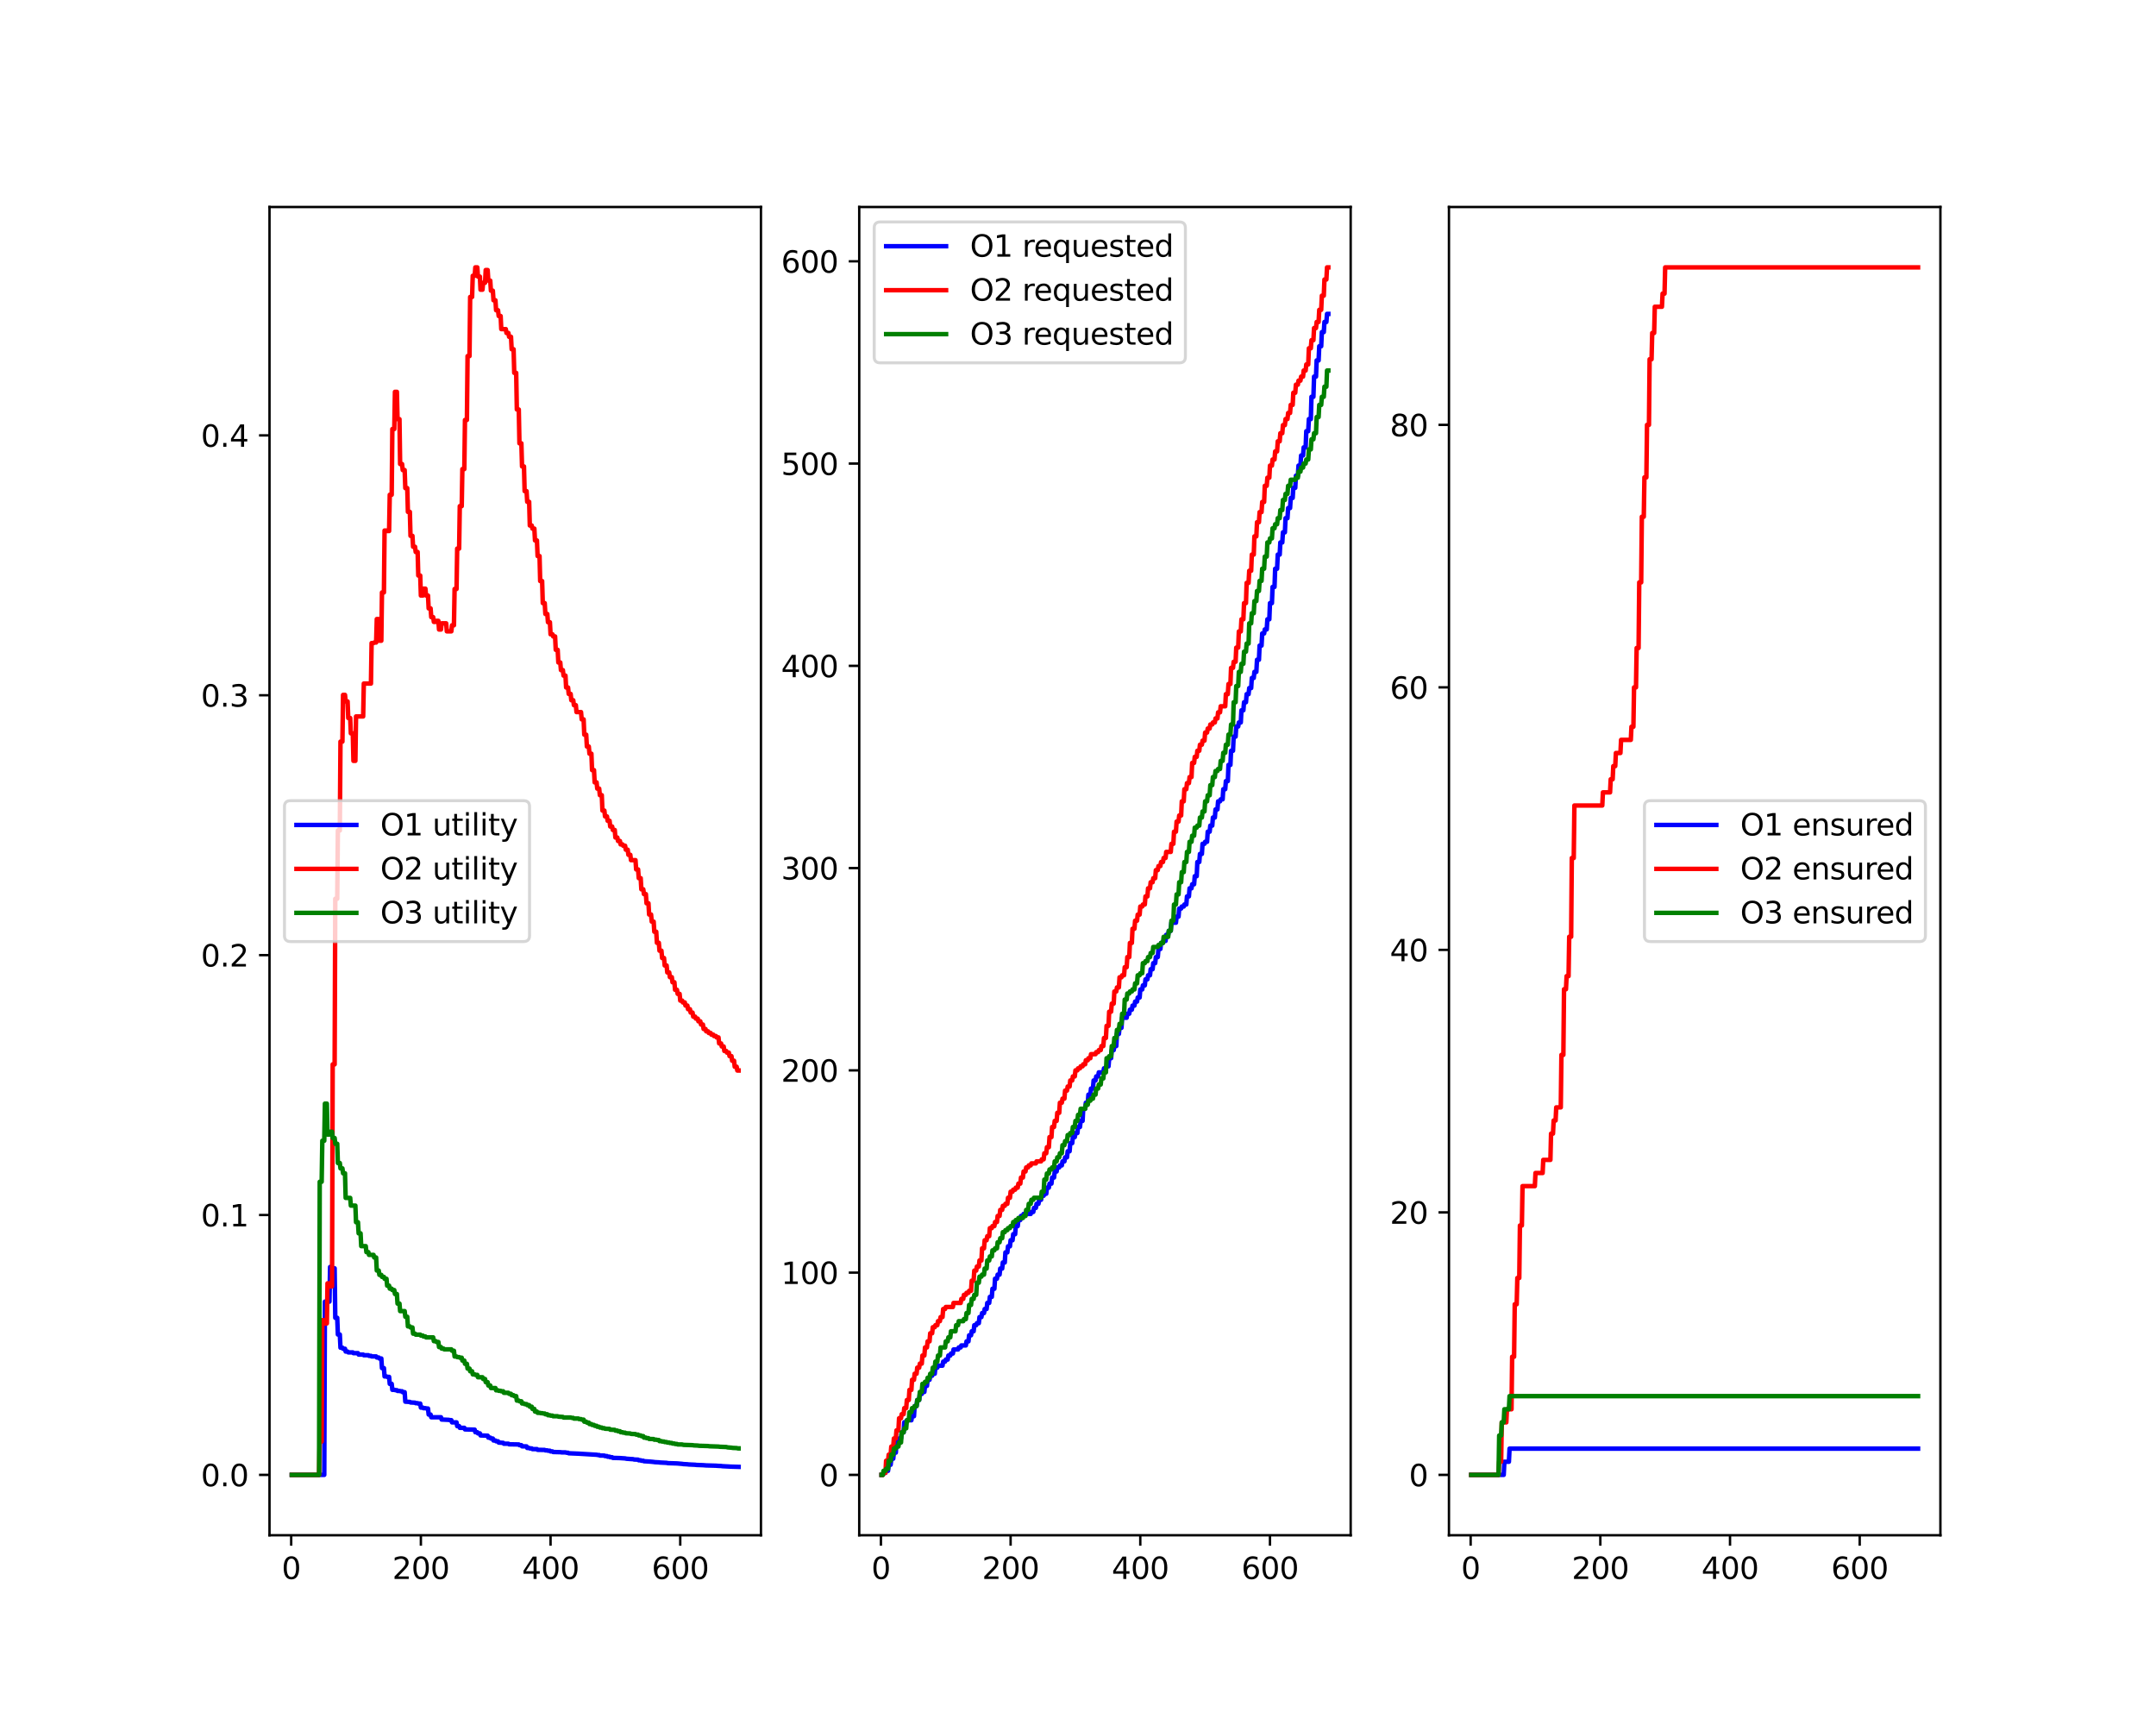 <?xml version="1.0" encoding="utf-8" standalone="no"?>
<!DOCTYPE svg PUBLIC "-//W3C//DTD SVG 1.1//EN"
  "http://www.w3.org/Graphics/SVG/1.1/DTD/svg11.dtd">
<svg xmlns:xlink="http://www.w3.org/1999/xlink" width="720pt" height="576pt" viewBox="0 0 720 576" xmlns="http://www.w3.org/2000/svg" version="1.1">
 <defs>
  <style type="text/css">*{stroke-linejoin: round; stroke-linecap: butt}</style>
 </defs>
 <g id="figure_1">
  <g id="patch_1">
   <path d="M 0 576 
L 720 576 
L 720 0 
L 0 0 
z
" style="fill: #ffffff"/>
  </g>
  <g id="axes_1">
   <g id="patch_2">
    <path d="M 90 512.64 
L 254.118 512.64 
L 254.118 69.12 
L 90 69.12 
z
" style="fill: #ffffff"/>
   </g>
   <g id="matplotlib.axis_1">
    <g id="xtick_1">
     <g id="line2d_1">
      <defs>
       <path id="m479815c8c6" d="M 0 0 
L 0 3.5 
" style="stroke: #000000; stroke-width: 0.8"/>
      </defs>
      <g>
       <use xlink:href="#m479815c8c6" x="97.243" y="512.64" style="stroke: #000000; stroke-width: 0.8"/>
      </g>
     </g>
     <g id="text_1">
      <!-- 0 -->
      <g transform="translate(94.062 527.238) scale(0.1 -0.1)">
       <defs>
        <path id="DejaVuSans-30" d="M 2034 4250 
Q 1547 4250 1301 3770 
Q 1056 3291 1056 2328 
Q 1056 1369 1301 889 
Q 1547 409 2034 409 
Q 2525 409 2770 889 
Q 3016 1369 3016 2328 
Q 3016 3291 2770 3770 
Q 2525 4250 2034 4250 
z
M 2034 4750 
Q 2819 4750 3233 4129 
Q 3647 3509 3647 2328 
Q 3647 1150 3233 529 
Q 2819 -91 2034 -91 
Q 1250 -91 836 529 
Q 422 1150 422 2328 
Q 422 3509 836 4129 
Q 1250 4750 2034 4750 
z
" transform="scale(0.016)"/>
       </defs>
       <use xlink:href="#DejaVuSans-30"/>
      </g>
     </g>
    </g>
    <g id="xtick_2">
     <g id="line2d_2">
      <g>
       <use xlink:href="#m479815c8c6" x="140.552" y="512.64" style="stroke: #000000; stroke-width: 0.8"/>
      </g>
     </g>
     <g id="text_2">
      <!-- 200 -->
      <g transform="translate(131.008 527.238) scale(0.1 -0.1)">
       <defs>
        <path id="DejaVuSans-32" d="M 1228 531 
L 3431 531 
L 3431 0 
L 469 0 
L 469 531 
Q 828 903 1448 1529 
Q 2069 2156 2228 2338 
Q 2531 2678 2651 2914 
Q 2772 3150 2772 3378 
Q 2772 3750 2511 3984 
Q 2250 4219 1831 4219 
Q 1534 4219 1204 4116 
Q 875 4013 500 3803 
L 500 4441 
Q 881 4594 1212 4672 
Q 1544 4750 1819 4750 
Q 2544 4750 2975 4387 
Q 3406 4025 3406 3419 
Q 3406 3131 3298 2873 
Q 3191 2616 2906 2266 
Q 2828 2175 2409 1742 
Q 1991 1309 1228 531 
z
" transform="scale(0.016)"/>
       </defs>
       <use xlink:href="#DejaVuSans-32"/>
       <use xlink:href="#DejaVuSans-30" x="63.623"/>
       <use xlink:href="#DejaVuSans-30" x="127.246"/>
      </g>
     </g>
    </g>
    <g id="xtick_3">
     <g id="line2d_3">
      <g>
       <use xlink:href="#m479815c8c6" x="183.86" y="512.64" style="stroke: #000000; stroke-width: 0.8"/>
      </g>
     </g>
     <g id="text_3">
      <!-- 400 -->
      <g transform="translate(174.317 527.238) scale(0.1 -0.1)">
       <defs>
        <path id="DejaVuSans-34" d="M 2419 4116 
L 825 1625 
L 2419 1625 
L 2419 4116 
z
M 2253 4666 
L 3047 4666 
L 3047 1625 
L 3713 1625 
L 3713 1100 
L 3047 1100 
L 3047 0 
L 2419 0 
L 2419 1100 
L 313 1100 
L 313 1709 
L 2253 4666 
z
" transform="scale(0.016)"/>
       </defs>
       <use xlink:href="#DejaVuSans-34"/>
       <use xlink:href="#DejaVuSans-30" x="63.623"/>
       <use xlink:href="#DejaVuSans-30" x="127.246"/>
      </g>
     </g>
    </g>
    <g id="xtick_4">
     <g id="line2d_4">
      <g>
       <use xlink:href="#m479815c8c6" x="227.169" y="512.64" style="stroke: #000000; stroke-width: 0.8"/>
      </g>
     </g>
     <g id="text_4">
      <!-- 600 -->
      <g transform="translate(217.625 527.238) scale(0.1 -0.1)">
       <defs>
        <path id="DejaVuSans-36" d="M 2113 2584 
Q 1688 2584 1439 2293 
Q 1191 2003 1191 1497 
Q 1191 994 1439 701 
Q 1688 409 2113 409 
Q 2538 409 2786 701 
Q 3034 994 3034 1497 
Q 3034 2003 2786 2293 
Q 2538 2584 2113 2584 
z
M 3366 4563 
L 3366 3988 
Q 3128 4100 2886 4159 
Q 2644 4219 2406 4219 
Q 1781 4219 1451 3797 
Q 1122 3375 1075 2522 
Q 1259 2794 1537 2939 
Q 1816 3084 2150 3084 
Q 2853 3084 3261 2657 
Q 3669 2231 3669 1497 
Q 3669 778 3244 343 
Q 2819 -91 2113 -91 
Q 1303 -91 875 529 
Q 447 1150 447 2328 
Q 447 3434 972 4092 
Q 1497 4750 2381 4750 
Q 2619 4750 2861 4703 
Q 3103 4656 3366 4563 
z
" transform="scale(0.016)"/>
       </defs>
       <use xlink:href="#DejaVuSans-36"/>
       <use xlink:href="#DejaVuSans-30" x="63.623"/>
       <use xlink:href="#DejaVuSans-30" x="127.246"/>
      </g>
     </g>
    </g>
   </g>
   <g id="matplotlib.axis_2">
    <g id="ytick_1">
     <g id="line2d_5">
      <defs>
       <path id="m9339f42fdc" d="M 0 0 
L -3.5 0 
" style="stroke: #000000; stroke-width: 0.8"/>
      </defs>
      <g>
       <use xlink:href="#m9339f42fdc" x="90" y="492.48" style="stroke: #000000; stroke-width: 0.8"/>
      </g>
     </g>
     <g id="text_5">
      <!-- 0.0 -->
      <g transform="translate(67.097 496.279) scale(0.1 -0.1)">
       <defs>
        <path id="DejaVuSans-2e" d="M 684 794 
L 1344 794 
L 1344 0 
L 684 0 
L 684 794 
z
" transform="scale(0.016)"/>
       </defs>
       <use xlink:href="#DejaVuSans-30"/>
       <use xlink:href="#DejaVuSans-2e" x="63.623"/>
       <use xlink:href="#DejaVuSans-30" x="95.41"/>
      </g>
     </g>
    </g>
    <g id="ytick_2">
     <g id="line2d_6">
      <g>
       <use xlink:href="#m9339f42fdc" x="90" y="405.706" style="stroke: #000000; stroke-width: 0.8"/>
      </g>
     </g>
     <g id="text_6">
      <!-- 0.1 -->
      <g transform="translate(67.097 409.505) scale(0.1 -0.1)">
       <defs>
        <path id="DejaVuSans-31" d="M 794 531 
L 1825 531 
L 1825 4091 
L 703 3866 
L 703 4441 
L 1819 4666 
L 2450 4666 
L 2450 531 
L 3481 531 
L 3481 0 
L 794 0 
L 794 531 
z
" transform="scale(0.016)"/>
       </defs>
       <use xlink:href="#DejaVuSans-30"/>
       <use xlink:href="#DejaVuSans-2e" x="63.623"/>
       <use xlink:href="#DejaVuSans-31" x="95.41"/>
      </g>
     </g>
    </g>
    <g id="ytick_3">
     <g id="line2d_7">
      <g>
       <use xlink:href="#m9339f42fdc" x="90" y="318.931" style="stroke: #000000; stroke-width: 0.8"/>
      </g>
     </g>
     <g id="text_7">
      <!-- 0.2 -->
      <g transform="translate(67.097 322.73) scale(0.1 -0.1)">
       <use xlink:href="#DejaVuSans-30"/>
       <use xlink:href="#DejaVuSans-2e" x="63.623"/>
       <use xlink:href="#DejaVuSans-32" x="95.41"/>
      </g>
     </g>
    </g>
    <g id="ytick_4">
     <g id="line2d_8">
      <g>
       <use xlink:href="#m9339f42fdc" x="90" y="232.157" style="stroke: #000000; stroke-width: 0.8"/>
      </g>
     </g>
     <g id="text_8">
      <!-- 0.3 -->
      <g transform="translate(67.097 235.956) scale(0.1 -0.1)">
       <defs>
        <path id="DejaVuSans-33" d="M 2597 2516 
Q 3050 2419 3304 2112 
Q 3559 1806 3559 1356 
Q 3559 666 3084 287 
Q 2609 -91 1734 -91 
Q 1441 -91 1130 -33 
Q 819 25 488 141 
L 488 750 
Q 750 597 1062 519 
Q 1375 441 1716 441 
Q 2309 441 2620 675 
Q 2931 909 2931 1356 
Q 2931 1769 2642 2001 
Q 2353 2234 1838 2234 
L 1294 2234 
L 1294 2753 
L 1863 2753 
Q 2328 2753 2575 2939 
Q 2822 3125 2822 3475 
Q 2822 3834 2567 4026 
Q 2313 4219 1838 4219 
Q 1578 4219 1281 4162 
Q 984 4106 628 3988 
L 628 4550 
Q 988 4650 1302 4700 
Q 1616 4750 1894 4750 
Q 2613 4750 3031 4423 
Q 3450 4097 3450 3541 
Q 3450 3153 3228 2886 
Q 3006 2619 2597 2516 
z
" transform="scale(0.016)"/>
       </defs>
       <use xlink:href="#DejaVuSans-30"/>
       <use xlink:href="#DejaVuSans-2e" x="63.623"/>
       <use xlink:href="#DejaVuSans-33" x="95.41"/>
      </g>
     </g>
    </g>
    <g id="ytick_5">
     <g id="line2d_9">
      <g>
       <use xlink:href="#m9339f42fdc" x="90" y="145.382" style="stroke: #000000; stroke-width: 0.8"/>
      </g>
     </g>
     <g id="text_9">
      <!-- 0.4 -->
      <g transform="translate(67.097 149.182) scale(0.1 -0.1)">
       <use xlink:href="#DejaVuSans-30"/>
       <use xlink:href="#DejaVuSans-2e" x="63.623"/>
       <use xlink:href="#DejaVuSans-34" x="95.41"/>
      </g>
     </g>
    </g>
   </g>
   <g id="line2d_10">
    <path d="M 97.46 492.48 
L 108.287 492.48 
L 108.504 434.63 
L 110.019 434.63 
L 110.236 423.06 
L 110.886 423.06 
L 111.102 423.505 
L 111.752 423.505 
L 111.968 440.034 
L 112.618 440.034 
L 112.834 445.611 
L 113.484 445.611 
L 113.701 450.011 
L 114.35 450.011 
L 114.567 450.367 
L 115.216 450.367 
L 115.433 451.302 
L 116.083 451.302 
L 116.299 451.576 
L 117.815 451.576 
L 118.031 451.834 
L 119.547 451.834 
L 119.764 452.307 
L 121.28 452.307 
L 121.496 452.524 
L 123.012 452.524 
L 123.228 452.73 
L 123.878 452.73 
L 124.095 452.925 
L 125.61 452.925 
L 125.827 453.286 
L 126.477 453.286 
L 126.693 453.615 
L 127.343 453.615 
L 127.559 456.828 
L 128.209 456.828 
L 128.425 459.611 
L 129.075 459.611 
L 129.292 459.757 
L 129.941 459.757 
L 130.158 462.088 
L 130.807 462.088 
L 131.024 464.076 
L 131.674 464.076 
L 132.107 464.204 
L 132.54 464.204 
L 132.756 464.445 
L 133.406 464.445 
L 133.839 464.559 
L 134.272 464.559 
L 134.489 464.874 
L 135.138 464.874 
L 135.355 468.032 
L 136.871 468.122 
L 137.087 468.294 
L 138.603 468.376 
L 138.82 468.532 
L 139.469 468.532 
L 139.686 468.677 
L 140.335 468.677 
L 140.552 470.019 
L 141.202 470.019 
L 141.418 470.21 
L 142.068 470.21 
L 142.501 470.328 
L 142.934 470.328 
L 143.15 472.337 
L 143.8 472.337 
L 144.017 473.239 
L 147.265 473.239 
L 147.481 474 
L 149.863 474.109 
L 150.296 474.212 
L 150.729 474.212 
L 150.946 474.95 
L 152.462 474.95 
L 152.678 476.196 
L 153.328 476.196 
L 153.544 476.767 
L 155.06 476.767 
L 155.277 477.294 
L 158.525 477.383 
L 158.741 478.24 
L 159.391 478.24 
L 159.608 478.622 
L 160.257 478.622 
L 160.474 479.311 
L 162.856 479.395 
L 163.072 480.038 
L 163.722 480.038 
L 163.938 480.352 
L 164.588 480.352 
L 164.805 481.002 
L 165.454 481.002 
L 165.671 481.267 
L 166.32 481.267 
L 166.537 481.69 
L 168.053 481.791 
L 168.269 482.081 
L 169.785 482.081 
L 170.002 482.267 
L 173.25 482.327 
L 173.466 482.561 
L 174.116 482.561 
L 174.333 482.945 
L 175.848 482.972 
L 176.065 483.489 
L 176.714 483.489 
L 176.931 483.648 
L 177.581 483.648 
L 177.797 483.871 
L 179.313 483.871 
L 179.53 484.112 
L 181.912 484.158 
L 182.128 484.293 
L 182.778 484.293 
L 182.994 484.424 
L 183.644 484.424 
L 183.86 484.651 
L 184.51 484.651 
L 184.727 484.843 
L 187.109 484.904 
L 187.542 484.963 
L 188.841 484.982 
L 189.274 485.091 
L 189.707 485.091 
L 189.924 485.264 
L 192.306 485.364 
L 193.172 485.399 
L 197.936 485.688 
L 199.235 485.762 
L 199.668 485.849 
L 200.101 485.849 
L 200.318 486.017 
L 201.833 486.046 
L 202.05 486.204 
L 202.7 486.204 
L 202.916 486.411 
L 203.566 486.411 
L 203.782 486.59 
L 204.432 486.59 
L 204.648 486.804 
L 207.03 486.869 
L 207.68 486.916 
L 208.763 486.986 
L 209.196 487.086 
L 210.495 487.182 
L 211.145 487.223 
L 211.361 487.223 
L 211.794 487.351 
L 213.094 487.399 
L 213.31 487.606 
L 213.96 487.606 
L 214.176 487.754 
L 214.826 487.754 
L 215.043 487.919 
L 216.558 488.009 
L 217.208 488.059 
L 218.291 488.165 
L 218.724 488.231 
L 220.023 488.296 
L 220.456 488.358 
L 222.622 488.465 
L 223.055 488.564 
L 226.086 488.656 
L 226.736 488.712 
L 227.819 488.809 
L 228.252 488.878 
L 229.551 488.945 
L 229.984 489.004 
L 232.149 489.103 
L 232.582 489.163 
L 234.748 489.24 
L 235.831 489.322 
L 239.079 489.416 
L 239.728 489.466 
L 240.811 489.513 
L 241.244 489.58 
L 243.41 489.691 
L 244.059 489.729 
L 246.658 489.807 
L 246.658 489.807 
" clip-path="url(#p9043e59ead)" style="fill: none; stroke: #0000ff; stroke-width: 1.5; stroke-linecap: square"/>
   </g>
   <g id="line2d_11">
    <path d="M 97.46 492.48 
L 106.555 492.48 
L 106.771 481.355 
L 107.421 481.355 
L 107.637 440.829 
L 108.287 440.829 
L 108.504 441.897 
L 109.153 441.897 
L 109.37 428.529 
L 110.019 428.529 
L 110.236 429.526 
L 110.886 429.526 
L 111.102 355.406 
L 111.752 355.406 
L 111.968 300.109 
L 112.618 300.109 
L 112.834 277.32 
L 113.484 277.32 
L 113.701 247.634 
L 114.35 247.634 
L 114.567 232.039 
L 115.216 232.039 
L 115.433 234.223 
L 116.083 234.223 
L 116.299 239.748 
L 116.949 239.748 
L 117.165 244.866 
L 117.815 244.866 
L 118.031 254.06 
L 118.681 254.06 
L 118.898 239.227 
L 121.28 239.227 
L 121.496 228.252 
L 123.878 228.252 
L 124.095 214.733 
L 124.744 214.733 
L 124.961 214.542 
L 125.61 214.542 
L 125.827 206.714 
L 126.477 206.714 
L 126.693 213.945 
L 127.343 213.945 
L 127.559 197.829 
L 128.209 197.829 
L 128.425 177.156 
L 129.075 177.156 
L 129.292 177.316 
L 129.941 177.316 
L 130.158 165.21 
L 130.807 165.21 
L 131.024 143.262 
L 131.674 143.262 
L 131.89 130.844 
L 132.54 130.844 
L 132.756 139.959 
L 133.406 139.959 
L 133.623 154.944 
L 134.272 154.944 
L 134.489 156.966 
L 135.138 156.966 
L 135.355 162.98 
L 136.004 162.98 
L 136.221 170.926 
L 136.871 170.926 
L 137.087 178.925 
L 137.737 178.925 
L 137.953 182.571 
L 138.603 182.571 
L 138.82 184.317 
L 139.469 184.317 
L 139.686 192.174 
L 140.335 192.174 
L 140.552 198.861 
L 141.202 198.861 
L 141.418 196.568 
L 142.068 196.568 
L 142.284 198.861 
L 142.934 198.861 
L 143.15 203.148 
L 143.8 203.148 
L 144.017 206.066 
L 144.666 206.066 
L 144.883 207.659 
L 145.532 207.659 
L 145.749 207.311 
L 146.399 207.311 
L 146.615 210.204 
L 147.265 210.204 
L 147.481 208.138 
L 148.997 208.138 
L 149.214 210.808 
L 150.729 210.808 
L 150.946 208.794 
L 151.596 208.794 
L 151.812 196.674 
L 152.462 196.674 
L 152.678 183.181 
L 153.328 183.181 
L 153.544 169.007 
L 154.194 169.007 
L 154.411 156.64 
L 155.06 156.64 
L 155.277 140.233 
L 155.926 140.233 
L 156.143 118.906 
L 156.793 118.906 
L 157.009 99.162 
L 157.659 99.162 
L 157.875 92.087 
L 158.525 92.087 
L 158.741 89.28 
L 159.391 89.28 
L 159.608 92.357 
L 160.257 92.357 
L 160.474 96.735 
L 161.123 96.735 
L 161.34 94.426 
L 161.99 94.426 
L 162.206 90.172 
L 162.856 90.172 
L 163.072 93.699 
L 163.722 93.699 
L 163.938 97.059 
L 164.588 97.059 
L 164.805 100.262 
L 165.454 100.262 
L 165.671 103.594 
L 166.32 103.594 
L 166.537 105.52 
L 167.187 105.52 
L 167.403 109.895 
L 168.919 109.895 
L 169.135 111.186 
L 169.785 111.186 
L 170.002 112.453 
L 170.651 112.453 
L 170.868 116.616 
L 171.517 116.616 
L 171.734 124.501 
L 172.384 124.501 
L 172.6 136.732 
L 173.25 136.732 
L 173.466 148.027 
L 174.116 148.027 
L 174.333 155.746 
L 174.982 155.746 
L 175.199 163.995 
L 175.848 163.995 
L 176.065 167.557 
L 176.714 167.557 
L 176.931 175.473 
L 177.581 175.473 
L 177.797 176.506 
L 178.447 176.506 
L 178.663 180.462 
L 179.313 180.462 
L 179.53 185.673 
L 180.179 185.673 
L 180.396 194.017 
L 181.045 194.017 
L 181.262 201.385 
L 181.912 201.385 
L 182.128 205.014 
L 182.778 205.014 
L 182.994 207.77 
L 183.644 207.77 
L 183.86 211.8 
L 184.51 211.8 
L 184.727 212.514 
L 185.376 212.514 
L 185.593 216.985 
L 186.242 216.985 
L 186.459 221.205 
L 187.109 221.205 
L 187.325 223.76 
L 187.975 223.76 
L 188.191 225.589 
L 188.841 225.589 
L 189.057 229.559 
L 189.707 229.559 
L 189.924 231.713 
L 190.573 231.713 
L 190.79 233.813 
L 191.439 233.813 
L 191.656 235.464 
L 192.306 235.464 
L 192.522 237.772 
L 194.038 237.772 
L 194.254 240.202 
L 194.904 240.202 
L 195.121 245.316 
L 195.77 245.316 
L 195.987 249.273 
L 196.636 249.273 
L 196.853 251.667 
L 197.503 251.667 
L 197.719 257.15 
L 198.369 257.15 
L 198.585 261.242 
L 199.235 261.242 
L 199.451 263.325 
L 200.101 263.325 
L 200.318 265.515 
L 200.967 265.515 
L 201.184 270.654 
L 201.833 270.654 
L 202.05 272.612 
L 202.7 272.612 
L 202.916 274.07 
L 203.566 274.07 
L 203.782 275.98 
L 204.432 275.98 
L 204.648 277.14 
L 205.298 277.14 
L 205.515 279.657 
L 206.164 279.657 
L 206.381 280.816 
L 207.03 280.816 
L 207.247 281.957 
L 207.897 281.957 
L 208.113 282.405 
L 208.763 282.405 
L 208.979 283.728 
L 209.629 283.728 
L 209.846 285.426 
L 210.495 285.426 
L 210.712 287.215 
L 212.227 287.215 
L 212.444 290.309 
L 213.094 290.309 
L 213.31 293.218 
L 213.96 293.218 
L 214.176 296.941 
L 214.826 296.941 
L 215.043 298.549 
L 215.692 298.549 
L 215.909 301.613 
L 216.558 301.613 
L 216.775 305.368 
L 217.425 305.368 
L 217.641 307.736 
L 218.291 307.736 
L 218.507 311.116 
L 219.157 311.116 
L 219.373 314.815 
L 220.023 314.815 
L 220.24 317.447 
L 220.889 317.447 
L 221.106 319.889 
L 221.755 319.889 
L 221.972 322.387 
L 222.622 322.387 
L 222.838 324.705 
L 223.488 324.705 
L 223.704 326.282 
L 224.354 326.282 
L 224.57 327.983 
L 225.22 327.983 
L 225.437 330.515 
L 226.086 330.515 
L 226.303 331.865 
L 226.952 331.865 
L 227.169 334.11 
L 227.819 334.11 
L 228.035 334.729 
L 228.685 334.729 
L 228.901 335.762 
L 229.551 335.762 
L 229.767 336.984 
L 230.417 336.984 
L 230.634 338.111 
L 231.283 338.111 
L 231.5 339.467 
L 232.149 339.467 
L 232.366 340.134 
L 233.016 340.134 
L 233.232 341.037 
L 233.882 341.037 
L 234.098 342.102 
L 234.748 342.102 
L 234.964 343.592 
L 235.614 343.592 
L 235.831 344.378 
L 236.48 344.378 
L 236.697 344.935 
L 237.346 344.935 
L 237.563 345.485 
L 238.213 345.485 
L 238.429 345.948 
L 239.079 345.948 
L 239.295 346.398 
L 239.945 346.398 
L 240.161 348.414 
L 240.811 348.414 
L 241.028 349.43 
L 241.677 349.43 
L 241.894 350.933 
L 242.543 350.933 
L 242.76 351.487 
L 243.41 351.487 
L 243.626 352.649 
L 244.276 352.649 
L 244.492 354.191 
L 245.142 354.191 
L 245.358 356.197 
L 246.008 356.197 
L 246.225 357.458 
L 246.658 357.458 
L 246.658 357.458 
" clip-path="url(#p9043e59ead)" style="fill: none; stroke: #ff0000; stroke-width: 1.5; stroke-linecap: square"/>
   </g>
   <g id="line2d_12">
    <path d="M 97.46 492.48 
L 106.555 492.48 
L 106.771 394.614 
L 107.421 394.614 
L 107.637 380.913 
L 108.287 380.913 
L 108.504 368.517 
L 109.153 368.517 
L 109.37 378.847 
L 110.019 378.847 
L 110.236 377.899 
L 110.886 377.899 
L 111.102 379.995 
L 111.752 379.995 
L 111.968 381.923 
L 112.618 381.923 
L 112.834 388.351 
L 113.484 388.351 
L 113.701 390.131 
L 114.35 390.131 
L 114.567 391.779 
L 115.216 391.779 
L 115.433 399.993 
L 116.949 399.993 
L 117.165 402.567 
L 118.681 402.567 
L 118.898 408.116 
L 119.547 408.116 
L 119.764 411.824 
L 120.413 411.824 
L 120.63 416.098 
L 122.146 416.098 
L 122.362 418.102 
L 123.012 418.102 
L 123.228 419.02 
L 124.744 419.02 
L 124.961 419.889 
L 125.61 419.889 
L 125.827 424.247 
L 126.477 424.247 
L 126.693 425.694 
L 127.343 425.694 
L 127.559 426.366 
L 128.209 426.366 
L 128.425 427.007 
L 129.075 427.007 
L 129.292 429.297 
L 129.941 429.297 
L 130.158 430.302 
L 130.807 430.302 
L 131.024 430.774 
L 131.674 430.774 
L 131.89 432.084 
L 132.54 432.084 
L 132.756 435.288 
L 133.406 435.288 
L 133.623 437.79 
L 135.138 437.79 
L 135.355 439.681 
L 136.004 439.681 
L 136.221 442.895 
L 136.871 442.895 
L 137.087 443.257 
L 137.737 443.257 
L 137.953 445.323 
L 138.603 445.323 
L 138.82 445.649 
L 140.335 445.649 
L 140.552 445.965 
L 141.202 445.965 
L 141.418 446.271 
L 142.068 446.271 
L 142.284 446.568 
L 144.666 446.568 
L 144.883 447.82 
L 145.532 447.82 
L 145.749 448.107 
L 146.399 448.107 
L 146.615 449.798 
L 147.265 449.798 
L 147.481 450.313 
L 148.131 450.313 
L 148.347 450.56 
L 150.729 450.56 
L 150.946 451.032 
L 151.596 451.032 
L 151.812 452.949 
L 152.462 452.949 
L 152.678 453.152 
L 153.328 453.152 
L 153.544 453.35 
L 154.194 453.35 
L 154.411 454.314 
L 155.06 454.314 
L 155.277 455.397 
L 155.926 455.397 
L 156.143 456.986 
L 156.793 456.986 
L 157.009 457.886 
L 157.659 457.886 
L 157.875 458.913 
L 158.525 458.913 
L 158.741 459.087 
L 159.391 459.087 
L 159.608 459.879 
L 161.123 459.879 
L 161.34 460.462 
L 161.99 460.462 
L 162.206 461.526 
L 162.856 461.526 
L 163.072 462.637 
L 163.722 462.637 
L 163.938 463.483 
L 165.454 463.483 
L 165.671 464.244 
L 166.32 464.244 
L 166.537 464.406 
L 167.187 464.406 
L 167.403 464.564 
L 168.053 464.564 
L 168.269 465.072 
L 169.785 465.072 
L 170.002 465.408 
L 170.651 465.408 
L 170.868 465.879 
L 171.517 465.879 
L 171.734 466.185 
L 172.384 466.185 
L 172.6 467.674 
L 173.25 467.674 
L 173.466 467.91 
L 174.116 467.91 
L 174.333 468.641 
L 174.982 468.641 
L 175.199 468.851 
L 175.848 468.851 
L 176.065 469.191 
L 176.714 469.191 
L 176.931 469.709 
L 177.581 469.709 
L 177.797 470.454 
L 178.447 470.454 
L 178.663 471.343 
L 179.313 471.343 
L 179.53 471.754 
L 180.179 471.754 
L 180.612 471.871 
L 181.045 471.871 
L 181.478 471.986 
L 181.912 471.986 
L 182.128 472.237 
L 182.778 472.237 
L 182.994 472.561 
L 183.644 472.561 
L 183.86 472.696 
L 184.51 472.696 
L 184.727 472.902 
L 186.242 472.902 
L 186.459 473.033 
L 187.975 473.133 
L 188.191 473.328 
L 190.573 473.328 
L 191.006 473.455 
L 191.439 473.455 
L 191.656 473.673 
L 193.172 473.673 
L 193.388 473.857 
L 194.038 473.857 
L 194.254 474.035 
L 194.904 474.035 
L 195.121 474.723 
L 195.77 474.723 
L 195.987 475.021 
L 196.636 475.021 
L 196.853 475.511 
L 197.503 475.511 
L 197.719 475.798 
L 198.369 475.798 
L 198.585 476.094 
L 199.235 476.094 
L 199.451 476.417 
L 200.101 476.417 
L 200.318 476.678 
L 200.967 476.678 
L 201.184 476.893 
L 201.833 476.893 
L 202.05 477.065 
L 203.566 477.126 
L 203.782 477.388 
L 205.298 477.445 
L 205.515 477.695 
L 206.164 477.695 
L 206.381 477.906 
L 207.03 477.906 
L 207.247 478.235 
L 207.897 478.235 
L 208.113 478.39 
L 208.763 478.39 
L 208.979 478.58 
L 210.495 478.648 
L 210.712 478.795 
L 212.227 478.861 
L 212.444 479.037 
L 213.094 479.037 
L 213.31 479.314 
L 213.96 479.314 
L 214.176 479.541 
L 214.826 479.541 
L 215.043 480.037 
L 215.692 480.037 
L 215.909 480.219 
L 216.558 480.219 
L 216.775 480.481 
L 218.291 480.523 
L 218.507 480.731 
L 219.157 480.731 
L 219.59 480.849 
L 220.023 480.849 
L 220.24 481.211 
L 220.889 481.211 
L 221.106 481.349 
L 221.755 481.349 
L 221.972 481.522 
L 222.622 481.522 
L 222.838 481.679 
L 223.488 481.679 
L 223.704 481.83 
L 224.354 481.83 
L 224.57 482.012 
L 225.22 482.012 
L 225.437 482.16 
L 226.086 482.16 
L 226.303 482.313 
L 227.819 482.335 
L 228.252 482.458 
L 231.283 482.56 
L 231.716 482.636 
L 233.016 482.693 
L 233.449 482.766 
L 236.48 482.856 
L 236.913 482.927 
L 239.945 483.029 
L 240.378 483.094 
L 242.543 483.176 
L 242.977 483.3 
L 244.276 483.404 
L 244.709 483.478 
L 246.008 483.531 
L 246.441 483.639 
L 246.658 483.639 
L 246.658 483.639 
" clip-path="url(#p9043e59ead)" style="fill: none; stroke: #008000; stroke-width: 1.5; stroke-linecap: square"/>
   </g>
   <g id="patch_3">
    <path d="M 90 512.64 
L 90 69.12 
" style="fill: none; stroke: #000000; stroke-width: 0.8; stroke-linejoin: miter; stroke-linecap: square"/>
   </g>
   <g id="patch_4">
    <path d="M 254.118 512.64 
L 254.118 69.12 
" style="fill: none; stroke: #000000; stroke-width: 0.8; stroke-linejoin: miter; stroke-linecap: square"/>
   </g>
   <g id="patch_5">
    <path d="M 90 512.64 
L 254.118 512.64 
" style="fill: none; stroke: #000000; stroke-width: 0.8; stroke-linejoin: miter; stroke-linecap: square"/>
   </g>
   <g id="patch_6">
    <path d="M 90 69.12 
L 254.118 69.12 
" style="fill: none; stroke: #000000; stroke-width: 0.8; stroke-linejoin: miter; stroke-linecap: square"/>
   </g>
   <g id="legend_1">
    <g id="patch_7">
     <path d="M 97 314.397 
L 174.844 314.397 
Q 176.844 314.397 176.844 312.397 
L 176.844 269.363 
Q 176.844 267.363 174.844 267.363 
L 97 267.363 
Q 95 267.363 95 269.363 
L 95 312.397 
Q 95 314.397 97 314.397 
z
" style="fill: #ffffff; opacity: 0.8; stroke: #cccccc; stroke-linejoin: miter"/>
    </g>
    <g id="line2d_13">
     <path d="M 99 275.461 
L 109 275.461 
L 119 275.461 
" style="fill: none; stroke: #0000ff; stroke-width: 1.5; stroke-linecap: square"/>
    </g>
    <g id="text_10">
     <!-- O1 utility -->
     <g transform="translate(127 278.961) scale(0.1 -0.1)">
      <defs>
       <path id="DejaVuSans-4f" d="M 2522 4238 
Q 1834 4238 1429 3725 
Q 1025 3213 1025 2328 
Q 1025 1447 1429 934 
Q 1834 422 2522 422 
Q 3209 422 3611 934 
Q 4013 1447 4013 2328 
Q 4013 3213 3611 3725 
Q 3209 4238 2522 4238 
z
M 2522 4750 
Q 3503 4750 4090 4092 
Q 4678 3434 4678 2328 
Q 4678 1225 4090 567 
Q 3503 -91 2522 -91 
Q 1538 -91 948 565 
Q 359 1222 359 2328 
Q 359 3434 948 4092 
Q 1538 4750 2522 4750 
z
" transform="scale(0.016)"/>
       <path id="DejaVuSans-20" transform="scale(0.016)"/>
       <path id="DejaVuSans-75" d="M 544 1381 
L 544 3500 
L 1119 3500 
L 1119 1403 
Q 1119 906 1312 657 
Q 1506 409 1894 409 
Q 2359 409 2629 706 
Q 2900 1003 2900 1516 
L 2900 3500 
L 3475 3500 
L 3475 0 
L 2900 0 
L 2900 538 
Q 2691 219 2414 64 
Q 2138 -91 1772 -91 
Q 1169 -91 856 284 
Q 544 659 544 1381 
z
M 1991 3584 
L 1991 3584 
z
" transform="scale(0.016)"/>
       <path id="DejaVuSans-74" d="M 1172 4494 
L 1172 3500 
L 2356 3500 
L 2356 3053 
L 1172 3053 
L 1172 1153 
Q 1172 725 1289 603 
Q 1406 481 1766 481 
L 2356 481 
L 2356 0 
L 1766 0 
Q 1100 0 847 248 
Q 594 497 594 1153 
L 594 3053 
L 172 3053 
L 172 3500 
L 594 3500 
L 594 4494 
L 1172 4494 
z
" transform="scale(0.016)"/>
       <path id="DejaVuSans-69" d="M 603 3500 
L 1178 3500 
L 1178 0 
L 603 0 
L 603 3500 
z
M 603 4863 
L 1178 4863 
L 1178 4134 
L 603 4134 
L 603 4863 
z
" transform="scale(0.016)"/>
       <path id="DejaVuSans-6c" d="M 603 4863 
L 1178 4863 
L 1178 0 
L 603 0 
L 603 4863 
z
" transform="scale(0.016)"/>
       <path id="DejaVuSans-79" d="M 2059 -325 
Q 1816 -950 1584 -1140 
Q 1353 -1331 966 -1331 
L 506 -1331 
L 506 -850 
L 844 -850 
Q 1081 -850 1212 -737 
Q 1344 -625 1503 -206 
L 1606 56 
L 191 3500 
L 800 3500 
L 1894 763 
L 2988 3500 
L 3597 3500 
L 2059 -325 
z
" transform="scale(0.016)"/>
      </defs>
      <use xlink:href="#DejaVuSans-4f"/>
      <use xlink:href="#DejaVuSans-31" x="78.711"/>
      <use xlink:href="#DejaVuSans-20" x="142.334"/>
      <use xlink:href="#DejaVuSans-75" x="174.121"/>
      <use xlink:href="#DejaVuSans-74" x="237.5"/>
      <use xlink:href="#DejaVuSans-69" x="276.709"/>
      <use xlink:href="#DejaVuSans-6c" x="304.492"/>
      <use xlink:href="#DejaVuSans-69" x="332.275"/>
      <use xlink:href="#DejaVuSans-74" x="360.059"/>
      <use xlink:href="#DejaVuSans-79" x="399.268"/>
     </g>
    </g>
    <g id="line2d_14">
     <path d="M 99 290.139 
L 109 290.139 
L 119 290.139 
" style="fill: none; stroke: #ff0000; stroke-width: 1.5; stroke-linecap: square"/>
    </g>
    <g id="text_11">
     <!-- O2 utility -->
     <g transform="translate(127 293.639) scale(0.1 -0.1)">
      <use xlink:href="#DejaVuSans-4f"/>
      <use xlink:href="#DejaVuSans-32" x="78.711"/>
      <use xlink:href="#DejaVuSans-20" x="142.334"/>
      <use xlink:href="#DejaVuSans-75" x="174.121"/>
      <use xlink:href="#DejaVuSans-74" x="237.5"/>
      <use xlink:href="#DejaVuSans-69" x="276.709"/>
      <use xlink:href="#DejaVuSans-6c" x="304.492"/>
      <use xlink:href="#DejaVuSans-69" x="332.275"/>
      <use xlink:href="#DejaVuSans-74" x="360.059"/>
      <use xlink:href="#DejaVuSans-79" x="399.268"/>
     </g>
    </g>
    <g id="line2d_15">
     <path d="M 99 304.817 
L 109 304.817 
L 119 304.817 
" style="fill: none; stroke: #008000; stroke-width: 1.5; stroke-linecap: square"/>
    </g>
    <g id="text_12">
     <!-- O3 utility -->
     <g transform="translate(127 308.317) scale(0.1 -0.1)">
      <use xlink:href="#DejaVuSans-4f"/>
      <use xlink:href="#DejaVuSans-33" x="78.711"/>
      <use xlink:href="#DejaVuSans-20" x="142.334"/>
      <use xlink:href="#DejaVuSans-75" x="174.121"/>
      <use xlink:href="#DejaVuSans-74" x="237.5"/>
      <use xlink:href="#DejaVuSans-69" x="276.709"/>
      <use xlink:href="#DejaVuSans-6c" x="304.492"/>
      <use xlink:href="#DejaVuSans-69" x="332.275"/>
      <use xlink:href="#DejaVuSans-74" x="360.059"/>
      <use xlink:href="#DejaVuSans-79" x="399.268"/>
     </g>
    </g>
   </g>
  </g>
  <g id="axes_2">
   <g id="patch_8">
    <path d="M 286.941 512.64 
L 451.059 512.64 
L 451.059 69.12 
L 286.941 69.12 
z
" style="fill: #ffffff"/>
   </g>
   <g id="matplotlib.axis_3">
    <g id="xtick_5">
     <g id="line2d_16">
      <g>
       <use xlink:href="#m479815c8c6" x="294.185" y="512.64" style="stroke: #000000; stroke-width: 0.8"/>
      </g>
     </g>
     <g id="text_13">
      <!-- 0 -->
      <g transform="translate(291.003 527.238) scale(0.1 -0.1)">
       <use xlink:href="#DejaVuSans-30"/>
      </g>
     </g>
    </g>
    <g id="xtick_6">
     <g id="line2d_17">
      <g>
       <use xlink:href="#m479815c8c6" x="337.493" y="512.64" style="stroke: #000000; stroke-width: 0.8"/>
      </g>
     </g>
     <g id="text_14">
      <!-- 200 -->
      <g transform="translate(327.949 527.238) scale(0.1 -0.1)">
       <use xlink:href="#DejaVuSans-32"/>
       <use xlink:href="#DejaVuSans-30" x="63.623"/>
       <use xlink:href="#DejaVuSans-30" x="127.246"/>
      </g>
     </g>
    </g>
    <g id="xtick_7">
     <g id="line2d_18">
      <g>
       <use xlink:href="#m479815c8c6" x="380.802" y="512.64" style="stroke: #000000; stroke-width: 0.8"/>
      </g>
     </g>
     <g id="text_15">
      <!-- 400 -->
      <g transform="translate(371.258 527.238) scale(0.1 -0.1)">
       <use xlink:href="#DejaVuSans-34"/>
       <use xlink:href="#DejaVuSans-30" x="63.623"/>
       <use xlink:href="#DejaVuSans-30" x="127.246"/>
      </g>
     </g>
    </g>
    <g id="xtick_8">
     <g id="line2d_19">
      <g>
       <use xlink:href="#m479815c8c6" x="424.11" y="512.64" style="stroke: #000000; stroke-width: 0.8"/>
      </g>
     </g>
     <g id="text_16">
      <!-- 600 -->
      <g transform="translate(414.566 527.238) scale(0.1 -0.1)">
       <use xlink:href="#DejaVuSans-36"/>
       <use xlink:href="#DejaVuSans-30" x="63.623"/>
       <use xlink:href="#DejaVuSans-30" x="127.246"/>
      </g>
     </g>
    </g>
   </g>
   <g id="matplotlib.axis_4">
    <g id="ytick_6">
     <g id="line2d_20">
      <g>
       <use xlink:href="#m9339f42fdc" x="286.941" y="492.48" style="stroke: #000000; stroke-width: 0.8"/>
      </g>
     </g>
     <g id="text_17">
      <!-- 0 -->
      <g transform="translate(273.579 496.279) scale(0.1 -0.1)">
       <use xlink:href="#DejaVuSans-30"/>
      </g>
     </g>
    </g>
    <g id="ytick_7">
     <g id="line2d_21">
      <g>
       <use xlink:href="#m9339f42fdc" x="286.941" y="424.942" style="stroke: #000000; stroke-width: 0.8"/>
      </g>
     </g>
     <g id="text_18">
      <!-- 100 -->
      <g transform="translate(260.854 428.742) scale(0.1 -0.1)">
       <use xlink:href="#DejaVuSans-31"/>
       <use xlink:href="#DejaVuSans-30" x="63.623"/>
       <use xlink:href="#DejaVuSans-30" x="127.246"/>
      </g>
     </g>
    </g>
    <g id="ytick_8">
     <g id="line2d_22">
      <g>
       <use xlink:href="#m9339f42fdc" x="286.941" y="357.405" style="stroke: #000000; stroke-width: 0.8"/>
      </g>
     </g>
     <g id="text_19">
      <!-- 200 -->
      <g transform="translate(260.854 361.204) scale(0.1 -0.1)">
       <use xlink:href="#DejaVuSans-32"/>
       <use xlink:href="#DejaVuSans-30" x="63.623"/>
       <use xlink:href="#DejaVuSans-30" x="127.246"/>
      </g>
     </g>
    </g>
    <g id="ytick_9">
     <g id="line2d_23">
      <g>
       <use xlink:href="#m9339f42fdc" x="286.941" y="289.867" style="stroke: #000000; stroke-width: 0.8"/>
      </g>
     </g>
     <g id="text_20">
      <!-- 300 -->
      <g transform="translate(260.854 293.666) scale(0.1 -0.1)">
       <use xlink:href="#DejaVuSans-33"/>
       <use xlink:href="#DejaVuSans-30" x="63.623"/>
       <use xlink:href="#DejaVuSans-30" x="127.246"/>
      </g>
     </g>
    </g>
    <g id="ytick_10">
     <g id="line2d_24">
      <g>
       <use xlink:href="#m9339f42fdc" x="286.941" y="222.329" style="stroke: #000000; stroke-width: 0.8"/>
      </g>
     </g>
     <g id="text_21">
      <!-- 400 -->
      <g transform="translate(260.854 226.128) scale(0.1 -0.1)">
       <use xlink:href="#DejaVuSans-34"/>
       <use xlink:href="#DejaVuSans-30" x="63.623"/>
       <use xlink:href="#DejaVuSans-30" x="127.246"/>
      </g>
     </g>
    </g>
    <g id="ytick_11">
     <g id="line2d_25">
      <g>
       <use xlink:href="#m9339f42fdc" x="286.941" y="154.792" style="stroke: #000000; stroke-width: 0.8"/>
      </g>
     </g>
     <g id="text_22">
      <!-- 500 -->
      <g transform="translate(260.854 158.591) scale(0.1 -0.1)">
       <defs>
        <path id="DejaVuSans-35" d="M 691 4666 
L 3169 4666 
L 3169 4134 
L 1269 4134 
L 1269 2991 
Q 1406 3038 1543 3061 
Q 1681 3084 1819 3084 
Q 2600 3084 3056 2656 
Q 3513 2228 3513 1497 
Q 3513 744 3044 326 
Q 2575 -91 1722 -91 
Q 1428 -91 1123 -41 
Q 819 9 494 109 
L 494 744 
Q 775 591 1075 516 
Q 1375 441 1709 441 
Q 2250 441 2565 725 
Q 2881 1009 2881 1497 
Q 2881 1984 2565 2268 
Q 2250 2553 1709 2553 
Q 1456 2553 1204 2497 
Q 953 2441 691 2322 
L 691 4666 
z
" transform="scale(0.016)"/>
       </defs>
       <use xlink:href="#DejaVuSans-35"/>
       <use xlink:href="#DejaVuSans-30" x="63.623"/>
       <use xlink:href="#DejaVuSans-30" x="127.246"/>
      </g>
     </g>
    </g>
    <g id="ytick_12">
     <g id="line2d_26">
      <g>
       <use xlink:href="#m9339f42fdc" x="286.941" y="87.254" style="stroke: #000000; stroke-width: 0.8"/>
      </g>
     </g>
     <g id="text_23">
      <!-- 600 -->
      <g transform="translate(260.854 91.053) scale(0.1 -0.1)">
       <use xlink:href="#DejaVuSans-36"/>
       <use xlink:href="#DejaVuSans-30" x="63.623"/>
       <use xlink:href="#DejaVuSans-30" x="127.246"/>
      </g>
     </g>
    </g>
   </g>
   <g id="line2d_27">
    <path d="M 294.401 492.48 
L 294.834 492.48 
L 295.051 491.805 
L 295.7 491.805 
L 295.917 491.129 
L 296.566 491.129 
L 296.783 489.103 
L 297.433 489.103 
L 297.649 487.077 
L 298.299 487.077 
L 298.515 485.051 
L 299.165 485.051 
L 299.382 481.674 
L 300.031 481.674 
L 300.248 480.323 
L 300.897 480.323 
L 301.114 478.297 
L 301.764 478.297 
L 301.98 474.92 
L 302.63 474.92 
L 302.846 474.245 
L 304.362 474.245 
L 304.579 472.894 
L 305.228 472.894 
L 305.445 469.517 
L 306.094 469.517 
L 306.311 467.491 
L 306.961 467.491 
L 307.177 465.465 
L 307.827 465.465 
L 308.043 464.79 
L 308.693 464.79 
L 308.909 462.763 
L 309.559 462.763 
L 309.776 460.737 
L 310.425 460.737 
L 310.642 459.387 
L 311.291 459.387 
L 311.508 458.711 
L 312.158 458.711 
L 312.374 456.685 
L 313.024 456.685 
L 313.24 456.01 
L 314.756 456.01 
L 314.973 454.659 
L 315.622 454.659 
L 315.839 453.984 
L 316.488 453.984 
L 316.705 452.633 
L 317.355 452.633 
L 317.571 451.957 
L 318.221 451.957 
L 318.437 450.607 
L 319.953 450.607 
L 320.17 449.931 
L 320.819 449.931 
L 321.036 449.256 
L 322.552 449.256 
L 322.768 447.905 
L 323.418 447.905 
L 323.634 445.879 
L 324.284 445.879 
L 324.5 444.528 
L 325.15 444.528 
L 325.367 442.502 
L 326.016 442.502 
L 326.233 441.827 
L 326.882 441.827 
L 327.099 439.801 
L 327.749 439.801 
L 327.965 438.45 
L 328.615 438.45 
L 328.831 437.099 
L 329.481 437.099 
L 329.698 435.073 
L 330.347 435.073 
L 330.564 433.047 
L 331.213 433.047 
L 331.43 430.345 
L 332.079 430.345 
L 332.296 426.968 
L 332.946 426.968 
L 333.162 425.618 
L 333.812 425.618 
L 334.028 423.592 
L 334.678 423.592 
L 334.895 421.565 
L 335.544 421.565 
L 335.761 418.189 
L 336.41 418.189 
L 336.627 416.162 
L 337.277 416.162 
L 337.493 414.136 
L 338.143 414.136 
L 338.359 412.11 
L 339.009 412.11 
L 339.225 409.409 
L 339.875 409.409 
L 340.092 407.383 
L 340.741 407.383 
L 340.958 406.032 
L 341.607 406.032 
L 341.824 405.356 
L 344.206 405.356 
L 344.422 404.681 
L 345.072 404.681 
L 345.289 403.33 
L 345.938 403.33 
L 346.155 401.979 
L 346.804 401.979 
L 347.021 400.629 
L 347.671 400.629 
L 347.887 399.278 
L 348.537 399.278 
L 348.753 398.603 
L 349.403 398.603 
L 349.619 396.576 
L 350.269 396.576 
L 350.486 395.226 
L 351.135 395.226 
L 351.352 393.2 
L 352.001 393.2 
L 352.218 391.173 
L 352.868 391.173 
L 353.084 389.823 
L 353.734 389.823 
L 353.95 389.147 
L 354.6 389.147 
L 354.816 387.797 
L 355.466 387.797 
L 355.683 386.446 
L 356.332 386.446 
L 356.549 384.42 
L 357.198 384.42 
L 357.415 381.718 
L 358.065 381.718 
L 358.281 379.692 
L 358.931 379.692 
L 359.147 378.341 
L 359.797 378.341 
L 360.013 376.315 
L 360.663 376.315 
L 360.88 374.289 
L 361.529 374.289 
L 361.746 370.237 
L 362.395 370.237 
L 362.612 368.211 
L 363.262 368.211 
L 363.478 365.509 
L 364.128 365.509 
L 364.344 363.483 
L 364.994 363.483 
L 365.211 360.782 
L 365.86 360.782 
L 366.077 359.431 
L 366.726 359.431 
L 366.943 358.08 
L 368.459 358.08 
L 368.675 356.729 
L 369.325 356.729 
L 369.541 356.054 
L 370.191 356.054 
L 370.408 353.352 
L 371.057 353.352 
L 371.274 350.651 
L 371.923 350.651 
L 372.14 349.3 
L 372.789 349.3 
L 373.006 345.248 
L 373.656 345.248 
L 373.872 343.222 
L 374.522 343.222 
L 374.738 339.845 
L 376.254 339.845 
L 376.471 338.494 
L 377.12 338.494 
L 377.337 337.143 
L 377.987 337.143 
L 378.203 335.793 
L 378.853 335.793 
L 379.069 334.442 
L 379.719 334.442 
L 379.935 333.091 
L 380.585 333.091 
L 380.802 330.39 
L 381.451 330.39 
L 381.668 329.039 
L 382.317 329.039 
L 382.534 327.013 
L 383.184 327.013 
L 383.4 325.662 
L 384.05 325.662 
L 384.266 323.636 
L 384.916 323.636 
L 385.132 321.61 
L 385.782 321.61 
L 385.999 319.584 
L 386.648 319.584 
L 386.865 316.882 
L 387.514 316.882 
L 387.731 314.856 
L 388.381 314.856 
L 388.597 314.181 
L 389.247 314.181 
L 389.463 312.154 
L 390.113 312.154 
L 390.329 310.804 
L 390.979 310.804 
L 391.196 308.102 
L 392.711 308.102 
L 392.928 306.076 
L 393.578 306.076 
L 393.794 303.374 
L 394.444 303.374 
L 394.66 302.699 
L 395.31 302.699 
L 395.526 302.024 
L 396.176 302.024 
L 396.393 299.322 
L 397.042 299.322 
L 397.259 296.621 
L 397.908 296.621 
L 398.125 295.27 
L 398.775 295.27 
L 398.991 292.568 
L 399.641 292.568 
L 399.857 287.841 
L 400.507 287.841 
L 400.723 285.139 
L 401.373 285.139 
L 401.59 281.762 
L 402.239 281.762 
L 402.456 281.087 
L 403.105 281.087 
L 403.322 277.71 
L 403.972 277.71 
L 404.188 275.684 
L 404.838 275.684 
L 405.054 272.983 
L 405.704 272.983 
L 405.921 270.281 
L 406.57 270.281 
L 406.787 267.579 
L 407.436 267.579 
L 407.653 266.904 
L 408.302 266.904 
L 408.519 263.527 
L 409.169 263.527 
L 409.385 260.826 
L 410.035 260.826 
L 410.251 255.423 
L 410.901 255.423 
L 411.118 250.695 
L 411.767 250.695 
L 411.984 245.967 
L 412.633 245.967 
L 412.85 242.591 
L 413.5 242.591 
L 413.716 241.24 
L 414.366 241.24 
L 414.582 237.188 
L 415.232 237.188 
L 415.448 234.486 
L 416.098 234.486 
L 416.315 231.785 
L 416.964 231.785 
L 417.181 229.758 
L 417.83 229.758 
L 418.047 226.382 
L 418.697 226.382 
L 418.913 224.355 
L 419.563 224.355 
L 419.779 220.303 
L 420.429 220.303 
L 420.645 215.575 
L 421.295 215.575 
L 421.512 211.523 
L 422.161 211.523 
L 422.378 210.172 
L 423.027 210.172 
L 423.244 206.796 
L 423.894 206.796 
L 424.11 201.393 
L 424.76 201.393 
L 424.976 195.99 
L 425.626 195.99 
L 425.842 189.911 
L 426.492 189.911 
L 426.709 185.184 
L 427.358 185.184 
L 427.575 181.131 
L 428.224 181.131 
L 428.441 177.754 
L 429.091 177.754 
L 429.307 173.027 
L 429.957 173.027 
L 430.173 169.65 
L 430.823 169.65 
L 431.039 166.273 
L 431.689 166.273 
L 431.906 162.896 
L 432.555 162.896 
L 432.772 158.844 
L 433.421 158.844 
L 433.638 155.467 
L 434.288 155.467 
L 434.504 152.09 
L 435.154 152.09 
L 435.37 149.389 
L 436.02 149.389 
L 436.236 143.986 
L 436.886 143.986 
L 437.103 139.933 
L 437.752 139.933 
L 437.969 132.504 
L 438.618 132.504 
L 438.835 125.75 
L 439.485 125.75 
L 439.701 120.347 
L 440.351 120.347 
L 440.567 115.62 
L 441.217 115.62 
L 441.434 110.892 
L 442.083 110.892 
L 442.3 107.515 
L 442.949 107.515 
L 443.166 104.814 
L 443.599 104.814 
L 443.599 104.814 
" clip-path="url(#pbc998d1fde)" style="fill: none; stroke: #0000ff; stroke-width: 1.5; stroke-linecap: square"/>
   </g>
   <g id="line2d_28">
    <path d="M 294.401 492.48 
L 294.834 492.48 
L 295.051 491.805 
L 295.7 491.805 
L 295.917 487.752 
L 296.566 487.752 
L 296.783 485.726 
L 297.433 485.726 
L 297.649 483.025 
L 298.299 483.025 
L 298.515 480.323 
L 299.165 480.323 
L 299.382 477.622 
L 300.031 477.622 
L 300.248 473.569 
L 300.897 473.569 
L 301.114 472.219 
L 301.764 472.219 
L 301.98 470.193 
L 302.63 470.193 
L 302.846 467.491 
L 303.496 467.491 
L 303.712 464.114 
L 304.362 464.114 
L 304.579 460.737 
L 305.228 460.737 
L 305.445 458.711 
L 306.094 458.711 
L 306.311 456.685 
L 306.961 456.685 
L 307.177 455.334 
L 307.827 455.334 
L 308.043 452.633 
L 308.693 452.633 
L 308.909 449.931 
L 309.559 449.931 
L 309.776 447.905 
L 310.425 447.905 
L 310.642 445.204 
L 311.291 445.204 
L 311.508 443.177 
L 312.158 443.177 
L 312.374 442.502 
L 313.024 442.502 
L 313.24 441.151 
L 313.89 441.151 
L 314.106 439.801 
L 314.756 439.801 
L 314.973 437.099 
L 315.622 437.099 
L 315.839 436.424 
L 318.221 436.424 
L 318.437 435.073 
L 320.819 435.073 
L 321.036 433.722 
L 321.685 433.722 
L 321.902 432.371 
L 322.552 432.371 
L 322.768 431.696 
L 323.418 431.696 
L 323.634 431.021 
L 324.284 431.021 
L 324.5 427.644 
L 325.15 427.644 
L 325.367 424.267 
L 326.016 424.267 
L 326.233 422.916 
L 326.882 422.916 
L 327.099 420.89 
L 327.749 420.89 
L 327.965 416.838 
L 328.615 416.838 
L 328.831 414.136 
L 329.481 414.136 
L 329.698 412.786 
L 330.347 412.786 
L 330.564 410.084 
L 331.213 410.084 
L 331.43 409.409 
L 332.079 409.409 
L 332.296 408.058 
L 332.946 408.058 
L 333.162 406.032 
L 333.812 406.032 
L 334.028 404.006 
L 334.678 404.006 
L 334.895 402.655 
L 335.544 402.655 
L 335.761 401.979 
L 336.41 401.979 
L 336.627 399.953 
L 337.277 399.953 
L 337.493 397.927 
L 338.143 397.927 
L 338.359 397.252 
L 339.009 397.252 
L 339.225 396.576 
L 339.875 396.576 
L 340.092 395.226 
L 340.741 395.226 
L 340.958 393.2 
L 341.607 393.2 
L 341.824 391.173 
L 342.474 391.173 
L 342.69 389.823 
L 343.34 389.823 
L 343.556 389.147 
L 344.206 389.147 
L 344.422 388.472 
L 345.938 388.472 
L 346.155 387.797 
L 347.671 387.797 
L 347.887 387.121 
L 348.537 387.121 
L 348.753 385.095 
L 349.403 385.095 
L 349.619 383.069 
L 350.269 383.069 
L 350.486 379.692 
L 351.135 379.692 
L 351.352 376.315 
L 352.001 376.315 
L 352.218 374.289 
L 352.868 374.289 
L 353.084 371.588 
L 353.734 371.588 
L 353.95 368.211 
L 354.6 368.211 
L 354.816 366.86 
L 355.466 366.86 
L 355.683 364.158 
L 356.332 364.158 
L 356.549 362.808 
L 357.198 362.808 
L 357.415 360.782 
L 358.065 360.782 
L 358.281 359.431 
L 358.931 359.431 
L 359.147 357.405 
L 359.797 357.405 
L 360.013 356.729 
L 360.663 356.729 
L 360.88 356.054 
L 361.529 356.054 
L 361.746 355.378 
L 362.395 355.378 
L 362.612 354.028 
L 363.262 354.028 
L 363.478 353.352 
L 364.128 353.352 
L 364.344 352.002 
L 365.86 352.002 
L 366.077 351.326 
L 366.726 351.326 
L 366.943 350.651 
L 367.592 350.651 
L 367.809 349.3 
L 368.459 349.3 
L 368.675 346.599 
L 369.325 346.599 
L 369.541 342.546 
L 370.191 342.546 
L 370.408 337.819 
L 371.057 337.819 
L 371.274 335.117 
L 371.923 335.117 
L 372.14 331.065 
L 372.789 331.065 
L 373.006 329.714 
L 373.656 329.714 
L 373.872 326.337 
L 374.522 326.337 
L 374.738 325.662 
L 375.388 325.662 
L 375.605 322.96 
L 376.254 322.96 
L 376.471 319.584 
L 377.12 319.584 
L 377.337 314.856 
L 377.987 314.856 
L 378.203 310.128 
L 378.853 310.128 
L 379.069 307.427 
L 379.719 307.427 
L 379.935 305.401 
L 380.585 305.401 
L 380.802 302.699 
L 381.451 302.699 
L 381.668 302.024 
L 382.317 302.024 
L 382.534 299.322 
L 383.184 299.322 
L 383.4 296.621 
L 384.05 296.621 
L 384.266 294.595 
L 384.916 294.595 
L 385.132 293.244 
L 385.782 293.244 
L 385.999 290.542 
L 386.648 290.542 
L 386.865 289.192 
L 387.514 289.192 
L 387.731 287.841 
L 388.381 287.841 
L 388.597 286.49 
L 389.247 286.49 
L 389.463 284.464 
L 390.979 284.464 
L 391.196 281.762 
L 391.845 281.762 
L 392.062 277.71 
L 392.711 277.71 
L 392.928 274.333 
L 393.578 274.333 
L 393.794 272.307 
L 394.444 272.307 
L 394.66 267.579 
L 395.31 267.579 
L 395.526 263.527 
L 396.176 263.527 
L 396.393 261.501 
L 397.042 261.501 
L 397.259 259.475 
L 397.908 259.475 
L 398.125 254.747 
L 398.775 254.747 
L 398.991 252.721 
L 399.641 252.721 
L 399.857 250.695 
L 400.507 250.695 
L 400.723 248.669 
L 401.373 248.669 
L 401.59 247.318 
L 402.239 247.318 
L 402.456 244.617 
L 403.105 244.617 
L 403.322 243.266 
L 403.972 243.266 
L 404.188 241.915 
L 404.838 241.915 
L 405.054 241.24 
L 405.704 241.24 
L 405.921 239.889 
L 406.57 239.889 
L 406.787 237.863 
L 407.436 237.863 
L 407.653 235.837 
L 409.169 235.837 
L 409.385 231.785 
L 410.035 231.785 
L 410.251 228.408 
L 410.901 228.408 
L 411.118 223.005 
L 411.767 223.005 
L 411.984 220.978 
L 412.633 220.978 
L 412.85 216.251 
L 413.5 216.251 
L 413.716 210.848 
L 414.366 210.848 
L 414.582 206.796 
L 415.232 206.796 
L 415.448 201.393 
L 416.098 201.393 
L 416.315 194.639 
L 416.964 194.639 
L 417.181 190.587 
L 417.83 190.587 
L 418.047 185.184 
L 418.697 185.184 
L 418.913 179.105 
L 419.563 179.105 
L 419.779 174.377 
L 420.429 174.377 
L 420.645 171.001 
L 421.295 171.001 
L 421.512 167.624 
L 422.161 167.624 
L 422.378 162.221 
L 423.027 162.221 
L 423.244 159.519 
L 423.894 159.519 
L 424.11 155.467 
L 424.76 155.467 
L 424.976 153.441 
L 425.626 153.441 
L 425.842 150.739 
L 426.492 150.739 
L 426.709 147.362 
L 427.358 147.362 
L 427.575 144.661 
L 428.224 144.661 
L 428.441 141.959 
L 429.091 141.959 
L 429.307 139.933 
L 429.957 139.933 
L 430.173 137.907 
L 430.823 137.907 
L 431.039 135.206 
L 431.689 135.206 
L 431.906 131.153 
L 432.555 131.153 
L 432.772 128.452 
L 433.421 128.452 
L 433.638 127.101 
L 434.288 127.101 
L 434.504 125.75 
L 435.154 125.75 
L 435.37 123.724 
L 436.02 123.724 
L 436.236 121.698 
L 436.886 121.698 
L 437.103 116.295 
L 437.752 116.295 
L 437.969 113.594 
L 438.618 113.594 
L 438.835 109.541 
L 439.485 109.541 
L 439.701 107.515 
L 440.351 107.515 
L 440.567 103.463 
L 441.217 103.463 
L 441.434 98.735 
L 442.083 98.735 
L 442.3 93.332 
L 442.949 93.332 
L 443.166 89.28 
L 443.599 89.28 
L 443.599 89.28 
" clip-path="url(#pbc998d1fde)" style="fill: none; stroke: #ff0000; stroke-width: 1.5; stroke-linecap: square"/>
   </g>
   <g id="line2d_29">
    <path d="M 294.401 492.48 
L 294.834 492.48 
L 295.051 491.129 
L 295.7 491.129 
L 295.917 490.454 
L 296.566 490.454 
L 296.783 487.752 
L 297.433 487.752 
L 297.649 485.726 
L 298.299 485.726 
L 298.515 483.7 
L 299.165 483.7 
L 299.382 483.025 
L 300.031 483.025 
L 300.248 481.674 
L 300.897 481.674 
L 301.114 478.297 
L 301.764 478.297 
L 301.98 476.946 
L 302.63 476.946 
L 302.846 474.245 
L 303.496 474.245 
L 303.712 471.543 
L 304.362 471.543 
L 304.579 470.193 
L 305.228 470.193 
L 305.445 469.517 
L 306.094 469.517 
L 306.311 467.491 
L 306.961 467.491 
L 307.177 464.79 
L 307.827 464.79 
L 308.043 462.088 
L 308.693 462.088 
L 308.909 461.413 
L 309.559 461.413 
L 309.776 460.062 
L 310.425 460.062 
L 310.642 458.711 
L 311.291 458.711 
L 311.508 456.685 
L 312.158 456.685 
L 312.374 454.659 
L 313.024 454.659 
L 313.24 452.633 
L 313.89 452.633 
L 314.106 449.931 
L 315.622 449.931 
L 315.839 447.905 
L 316.488 447.905 
L 316.705 446.554 
L 317.355 446.554 
L 317.571 444.528 
L 319.087 444.528 
L 319.303 442.502 
L 319.953 442.502 
L 320.17 441.151 
L 321.685 441.151 
L 321.902 440.476 
L 322.552 440.476 
L 322.768 438.45 
L 323.418 438.45 
L 323.634 435.748 
L 324.284 435.748 
L 324.5 433.722 
L 325.15 433.722 
L 325.367 432.371 
L 326.016 432.371 
L 326.233 428.319 
L 326.882 428.319 
L 327.099 426.293 
L 327.749 426.293 
L 327.965 425.618 
L 328.615 425.618 
L 328.831 423.592 
L 329.481 423.592 
L 329.698 420.89 
L 330.347 420.89 
L 330.564 419.539 
L 331.213 419.539 
L 331.43 417.513 
L 332.079 417.513 
L 332.296 416.838 
L 332.946 416.838 
L 333.162 414.812 
L 333.812 414.812 
L 334.028 413.461 
L 334.678 413.461 
L 334.895 411.435 
L 335.544 411.435 
L 335.761 410.759 
L 336.41 410.759 
L 336.627 410.084 
L 337.277 410.084 
L 337.493 409.409 
L 338.143 409.409 
L 338.359 408.058 
L 339.009 408.058 
L 339.225 407.383 
L 339.875 407.383 
L 340.092 406.707 
L 341.607 406.707 
L 341.824 406.032 
L 342.474 406.032 
L 342.69 404.006 
L 343.34 404.006 
L 343.556 401.979 
L 344.206 401.979 
L 344.422 400.629 
L 345.072 400.629 
L 345.289 399.953 
L 347.671 399.953 
L 347.887 397.927 
L 348.537 397.927 
L 348.753 393.875 
L 349.403 393.875 
L 349.619 391.849 
L 350.269 391.849 
L 350.486 390.498 
L 351.135 390.498 
L 351.352 389.823 
L 352.001 389.823 
L 352.218 387.797 
L 352.868 387.797 
L 353.084 386.446 
L 353.734 386.446 
L 353.95 385.095 
L 354.6 385.095 
L 354.816 382.394 
L 355.466 382.394 
L 355.683 381.043 
L 356.332 381.043 
L 356.549 379.017 
L 357.198 379.017 
L 357.415 378.341 
L 358.065 378.341 
L 358.281 376.315 
L 358.931 376.315 
L 359.147 374.289 
L 359.797 374.289 
L 360.013 372.263 
L 360.663 372.263 
L 360.88 370.237 
L 362.395 370.237 
L 362.612 368.886 
L 363.262 368.886 
L 363.478 367.535 
L 364.128 367.535 
L 364.344 366.86 
L 364.994 366.86 
L 365.211 365.509 
L 365.86 365.509 
L 366.077 363.483 
L 366.726 363.483 
L 366.943 362.132 
L 367.592 362.132 
L 367.809 360.106 
L 368.459 360.106 
L 368.675 358.08 
L 369.325 358.08 
L 369.541 353.352 
L 370.191 353.352 
L 370.408 352.677 
L 371.057 352.677 
L 371.274 349.3 
L 371.923 349.3 
L 372.14 346.599 
L 372.789 346.599 
L 373.006 343.897 
L 373.656 343.897 
L 373.872 341.871 
L 374.522 341.871 
L 374.738 338.494 
L 375.388 338.494 
L 375.605 333.766 
L 376.254 333.766 
L 376.471 331.74 
L 377.12 331.74 
L 377.337 331.065 
L 377.987 331.065 
L 378.203 330.39 
L 378.853 330.39 
L 379.069 328.363 
L 379.719 328.363 
L 379.935 325.662 
L 380.585 325.662 
L 380.802 324.987 
L 381.451 324.987 
L 381.668 321.61 
L 382.317 321.61 
L 382.534 320.934 
L 383.184 320.934 
L 383.4 319.584 
L 384.05 319.584 
L 384.266 318.233 
L 384.916 318.233 
L 385.132 316.207 
L 386.648 316.207 
L 386.865 315.531 
L 387.514 315.531 
L 387.731 314.856 
L 388.381 314.856 
L 388.597 312.83 
L 390.113 312.83 
L 390.329 310.804 
L 390.979 310.804 
L 391.196 307.427 
L 391.845 307.427 
L 392.062 302.024 
L 392.711 302.024 
L 392.928 298.647 
L 393.578 298.647 
L 393.794 294.595 
L 394.444 294.595 
L 394.66 291.218 
L 395.31 291.218 
L 395.526 287.841 
L 396.176 287.841 
L 396.393 284.464 
L 397.042 284.464 
L 397.259 281.087 
L 397.908 281.087 
L 398.125 279.061 
L 398.775 279.061 
L 398.991 276.359 
L 399.641 276.359 
L 399.857 275.684 
L 400.507 275.684 
L 400.723 272.983 
L 401.373 272.983 
L 401.59 270.956 
L 402.239 270.956 
L 402.456 267.579 
L 403.105 267.579 
L 403.322 265.553 
L 403.972 265.553 
L 404.188 262.176 
L 404.838 262.176 
L 405.054 259.475 
L 405.704 259.475 
L 405.921 257.449 
L 406.57 257.449 
L 406.787 256.773 
L 407.436 256.773 
L 407.653 254.072 
L 408.302 254.072 
L 408.519 251.37 
L 409.169 251.37 
L 409.385 248.669 
L 410.035 248.669 
L 410.251 245.292 
L 410.901 245.292 
L 411.118 241.915 
L 411.767 241.915 
L 411.984 234.486 
L 412.633 234.486 
L 412.85 229.083 
L 413.5 229.083 
L 413.716 224.355 
L 414.366 224.355 
L 414.582 221.654 
L 415.232 221.654 
L 415.448 217.602 
L 416.098 217.602 
L 416.315 214.9 
L 416.964 214.9 
L 417.181 208.146 
L 417.83 208.146 
L 418.047 204.769 
L 418.697 204.769 
L 418.913 200.717 
L 419.563 200.717 
L 419.779 197.34 
L 420.429 197.34 
L 420.645 193.963 
L 421.295 193.963 
L 421.512 189.911 
L 422.161 189.911 
L 422.378 185.859 
L 423.027 185.859 
L 423.244 181.131 
L 423.894 181.131 
L 424.11 179.781 
L 424.76 179.781 
L 424.976 176.404 
L 425.626 176.404 
L 425.842 175.053 
L 426.492 175.053 
L 426.709 173.027 
L 427.358 173.027 
L 427.575 170.325 
L 428.224 170.325 
L 428.441 166.948 
L 429.091 166.948 
L 429.307 164.922 
L 429.957 164.922 
L 430.173 162.221 
L 430.823 162.221 
L 431.039 160.195 
L 432.555 160.195 
L 432.772 159.519 
L 433.421 159.519 
L 433.638 157.493 
L 434.288 157.493 
L 434.504 156.142 
L 435.154 156.142 
L 435.37 154.792 
L 436.02 154.792 
L 436.236 153.441 
L 436.886 153.441 
L 437.103 150.064 
L 437.752 150.064 
L 437.969 146.687 
L 438.618 146.687 
L 438.835 144.661 
L 439.485 144.661 
L 439.701 139.258 
L 440.351 139.258 
L 440.567 135.206 
L 441.217 135.206 
L 441.434 132.504 
L 442.083 132.504 
L 442.3 129.127 
L 442.949 129.127 
L 443.166 123.724 
L 443.599 123.724 
L 443.599 123.724 
" clip-path="url(#pbc998d1fde)" style="fill: none; stroke: #008000; stroke-width: 1.5; stroke-linecap: square"/>
   </g>
   <g id="patch_9">
    <path d="M 286.941 512.64 
L 286.941 69.12 
" style="fill: none; stroke: #000000; stroke-width: 0.8; stroke-linejoin: miter; stroke-linecap: square"/>
   </g>
   <g id="patch_10">
    <path d="M 451.059 512.64 
L 451.059 69.12 
" style="fill: none; stroke: #000000; stroke-width: 0.8; stroke-linejoin: miter; stroke-linecap: square"/>
   </g>
   <g id="patch_11">
    <path d="M 286.941 512.64 
L 451.059 512.64 
" style="fill: none; stroke: #000000; stroke-width: 0.8; stroke-linejoin: miter; stroke-linecap: square"/>
   </g>
   <g id="patch_12">
    <path d="M 286.941 69.12 
L 451.059 69.12 
" style="fill: none; stroke: #000000; stroke-width: 0.8; stroke-linejoin: miter; stroke-linecap: square"/>
   </g>
   <g id="legend_2">
    <g id="patch_13">
     <path d="M 293.941 121.154 
L 393.863 121.154 
Q 395.863 121.154 395.863 119.154 
L 395.863 76.12 
Q 395.863 74.12 393.863 74.12 
L 293.941 74.12 
Q 291.941 74.12 291.941 76.12 
L 291.941 119.154 
Q 291.941 121.154 293.941 121.154 
z
" style="fill: #ffffff; opacity: 0.8; stroke: #cccccc; stroke-linejoin: miter"/>
    </g>
    <g id="line2d_30">
     <path d="M 295.941 82.218 
L 305.941 82.218 
L 315.941 82.218 
" style="fill: none; stroke: #0000ff; stroke-width: 1.5; stroke-linecap: square"/>
    </g>
    <g id="text_24">
     <!-- O1 requested -->
     <g transform="translate(323.941 85.718) scale(0.1 -0.1)">
      <defs>
       <path id="DejaVuSans-72" d="M 2631 2963 
Q 2534 3019 2420 3045 
Q 2306 3072 2169 3072 
Q 1681 3072 1420 2755 
Q 1159 2438 1159 1844 
L 1159 0 
L 581 0 
L 581 3500 
L 1159 3500 
L 1159 2956 
Q 1341 3275 1631 3429 
Q 1922 3584 2338 3584 
Q 2397 3584 2469 3576 
Q 2541 3569 2628 3553 
L 2631 2963 
z
" transform="scale(0.016)"/>
       <path id="DejaVuSans-65" d="M 3597 1894 
L 3597 1613 
L 953 1613 
Q 991 1019 1311 708 
Q 1631 397 2203 397 
Q 2534 397 2845 478 
Q 3156 559 3463 722 
L 3463 178 
Q 3153 47 2828 -22 
Q 2503 -91 2169 -91 
Q 1331 -91 842 396 
Q 353 884 353 1716 
Q 353 2575 817 3079 
Q 1281 3584 2069 3584 
Q 2775 3584 3186 3129 
Q 3597 2675 3597 1894 
z
M 3022 2063 
Q 3016 2534 2758 2815 
Q 2500 3097 2075 3097 
Q 1594 3097 1305 2825 
Q 1016 2553 972 2059 
L 3022 2063 
z
" transform="scale(0.016)"/>
       <path id="DejaVuSans-71" d="M 947 1747 
Q 947 1113 1208 752 
Q 1469 391 1925 391 
Q 2381 391 2643 752 
Q 2906 1113 2906 1747 
Q 2906 2381 2643 2742 
Q 2381 3103 1925 3103 
Q 1469 3103 1208 2742 
Q 947 2381 947 1747 
z
M 2906 525 
Q 2725 213 2448 61 
Q 2172 -91 1784 -91 
Q 1150 -91 751 415 
Q 353 922 353 1747 
Q 353 2572 751 3078 
Q 1150 3584 1784 3584 
Q 2172 3584 2448 3432 
Q 2725 3281 2906 2969 
L 2906 3500 
L 3481 3500 
L 3481 -1331 
L 2906 -1331 
L 2906 525 
z
" transform="scale(0.016)"/>
       <path id="DejaVuSans-73" d="M 2834 3397 
L 2834 2853 
Q 2591 2978 2328 3040 
Q 2066 3103 1784 3103 
Q 1356 3103 1142 2972 
Q 928 2841 928 2578 
Q 928 2378 1081 2264 
Q 1234 2150 1697 2047 
L 1894 2003 
Q 2506 1872 2764 1633 
Q 3022 1394 3022 966 
Q 3022 478 2636 193 
Q 2250 -91 1575 -91 
Q 1294 -91 989 -36 
Q 684 19 347 128 
L 347 722 
Q 666 556 975 473 
Q 1284 391 1588 391 
Q 1994 391 2212 530 
Q 2431 669 2431 922 
Q 2431 1156 2273 1281 
Q 2116 1406 1581 1522 
L 1381 1569 
Q 847 1681 609 1914 
Q 372 2147 372 2553 
Q 372 3047 722 3315 
Q 1072 3584 1716 3584 
Q 2034 3584 2315 3537 
Q 2597 3491 2834 3397 
z
" transform="scale(0.016)"/>
       <path id="DejaVuSans-64" d="M 2906 2969 
L 2906 4863 
L 3481 4863 
L 3481 0 
L 2906 0 
L 2906 525 
Q 2725 213 2448 61 
Q 2172 -91 1784 -91 
Q 1150 -91 751 415 
Q 353 922 353 1747 
Q 353 2572 751 3078 
Q 1150 3584 1784 3584 
Q 2172 3584 2448 3432 
Q 2725 3281 2906 2969 
z
M 947 1747 
Q 947 1113 1208 752 
Q 1469 391 1925 391 
Q 2381 391 2643 752 
Q 2906 1113 2906 1747 
Q 2906 2381 2643 2742 
Q 2381 3103 1925 3103 
Q 1469 3103 1208 2742 
Q 947 2381 947 1747 
z
" transform="scale(0.016)"/>
      </defs>
      <use xlink:href="#DejaVuSans-4f"/>
      <use xlink:href="#DejaVuSans-31" x="78.711"/>
      <use xlink:href="#DejaVuSans-20" x="142.334"/>
      <use xlink:href="#DejaVuSans-72" x="174.121"/>
      <use xlink:href="#DejaVuSans-65" x="212.984"/>
      <use xlink:href="#DejaVuSans-71" x="274.508"/>
      <use xlink:href="#DejaVuSans-75" x="337.984"/>
      <use xlink:href="#DejaVuSans-65" x="401.363"/>
      <use xlink:href="#DejaVuSans-73" x="462.887"/>
      <use xlink:href="#DejaVuSans-74" x="514.986"/>
      <use xlink:href="#DejaVuSans-65" x="554.195"/>
      <use xlink:href="#DejaVuSans-64" x="615.719"/>
     </g>
    </g>
    <g id="line2d_31">
     <path d="M 295.941 96.897 
L 305.941 96.897 
L 315.941 96.897 
" style="fill: none; stroke: #ff0000; stroke-width: 1.5; stroke-linecap: square"/>
    </g>
    <g id="text_25">
     <!-- O2 requested -->
     <g transform="translate(323.941 100.397) scale(0.1 -0.1)">
      <use xlink:href="#DejaVuSans-4f"/>
      <use xlink:href="#DejaVuSans-32" x="78.711"/>
      <use xlink:href="#DejaVuSans-20" x="142.334"/>
      <use xlink:href="#DejaVuSans-72" x="174.121"/>
      <use xlink:href="#DejaVuSans-65" x="212.984"/>
      <use xlink:href="#DejaVuSans-71" x="274.508"/>
      <use xlink:href="#DejaVuSans-75" x="337.984"/>
      <use xlink:href="#DejaVuSans-65" x="401.363"/>
      <use xlink:href="#DejaVuSans-73" x="462.887"/>
      <use xlink:href="#DejaVuSans-74" x="514.986"/>
      <use xlink:href="#DejaVuSans-65" x="554.195"/>
      <use xlink:href="#DejaVuSans-64" x="615.719"/>
     </g>
    </g>
    <g id="line2d_32">
     <path d="M 295.941 111.575 
L 305.941 111.575 
L 315.941 111.575 
" style="fill: none; stroke: #008000; stroke-width: 1.5; stroke-linecap: square"/>
    </g>
    <g id="text_26">
     <!-- O3 requested -->
     <g transform="translate(323.941 115.075) scale(0.1 -0.1)">
      <use xlink:href="#DejaVuSans-4f"/>
      <use xlink:href="#DejaVuSans-33" x="78.711"/>
      <use xlink:href="#DejaVuSans-20" x="142.334"/>
      <use xlink:href="#DejaVuSans-72" x="174.121"/>
      <use xlink:href="#DejaVuSans-65" x="212.984"/>
      <use xlink:href="#DejaVuSans-71" x="274.508"/>
      <use xlink:href="#DejaVuSans-75" x="337.984"/>
      <use xlink:href="#DejaVuSans-65" x="401.363"/>
      <use xlink:href="#DejaVuSans-73" x="462.887"/>
      <use xlink:href="#DejaVuSans-74" x="514.986"/>
      <use xlink:href="#DejaVuSans-65" x="554.195"/>
      <use xlink:href="#DejaVuSans-64" x="615.719"/>
     </g>
    </g>
   </g>
  </g>
  <g id="axes_3">
   <g id="patch_14">
    <path d="M 483.882 512.64 
L 648 512.64 
L 648 69.12 
L 483.882 69.12 
z
" style="fill: #ffffff"/>
   </g>
   <g id="matplotlib.axis_5">
    <g id="xtick_9">
     <g id="line2d_33">
      <g>
       <use xlink:href="#m479815c8c6" x="491.126" y="512.64" style="stroke: #000000; stroke-width: 0.8"/>
      </g>
     </g>
     <g id="text_27">
      <!-- 0 -->
      <g transform="translate(487.944 527.238) scale(0.1 -0.1)">
       <use xlink:href="#DejaVuSans-30"/>
      </g>
     </g>
    </g>
    <g id="xtick_10">
     <g id="line2d_34">
      <g>
       <use xlink:href="#m479815c8c6" x="534.434" y="512.64" style="stroke: #000000; stroke-width: 0.8"/>
      </g>
     </g>
     <g id="text_28">
      <!-- 200 -->
      <g transform="translate(524.89 527.238) scale(0.1 -0.1)">
       <use xlink:href="#DejaVuSans-32"/>
       <use xlink:href="#DejaVuSans-30" x="63.623"/>
       <use xlink:href="#DejaVuSans-30" x="127.246"/>
      </g>
     </g>
    </g>
    <g id="xtick_11">
     <g id="line2d_35">
      <g>
       <use xlink:href="#m479815c8c6" x="577.743" y="512.64" style="stroke: #000000; stroke-width: 0.8"/>
      </g>
     </g>
     <g id="text_29">
      <!-- 400 -->
      <g transform="translate(568.199 527.238) scale(0.1 -0.1)">
       <use xlink:href="#DejaVuSans-34"/>
       <use xlink:href="#DejaVuSans-30" x="63.623"/>
       <use xlink:href="#DejaVuSans-30" x="127.246"/>
      </g>
     </g>
    </g>
    <g id="xtick_12">
     <g id="line2d_36">
      <g>
       <use xlink:href="#m479815c8c6" x="621.051" y="512.64" style="stroke: #000000; stroke-width: 0.8"/>
      </g>
     </g>
     <g id="text_30">
      <!-- 600 -->
      <g transform="translate(611.508 527.238) scale(0.1 -0.1)">
       <use xlink:href="#DejaVuSans-36"/>
       <use xlink:href="#DejaVuSans-30" x="63.623"/>
       <use xlink:href="#DejaVuSans-30" x="127.246"/>
      </g>
     </g>
    </g>
   </g>
   <g id="matplotlib.axis_6">
    <g id="ytick_13">
     <g id="line2d_37">
      <g>
       <use xlink:href="#m9339f42fdc" x="483.882" y="492.48" style="stroke: #000000; stroke-width: 0.8"/>
      </g>
     </g>
     <g id="text_31">
      <!-- 0 -->
      <g transform="translate(470.52 496.279) scale(0.1 -0.1)">
       <use xlink:href="#DejaVuSans-30"/>
      </g>
     </g>
    </g>
    <g id="ytick_14">
     <g id="line2d_38">
      <g>
       <use xlink:href="#m9339f42fdc" x="483.882" y="404.828" style="stroke: #000000; stroke-width: 0.8"/>
      </g>
     </g>
     <g id="text_32">
      <!-- 20 -->
      <g transform="translate(464.157 408.627) scale(0.1 -0.1)">
       <use xlink:href="#DejaVuSans-32"/>
       <use xlink:href="#DejaVuSans-30" x="63.623"/>
      </g>
     </g>
    </g>
    <g id="ytick_15">
     <g id="line2d_39">
      <g>
       <use xlink:href="#m9339f42fdc" x="483.882" y="317.176" style="stroke: #000000; stroke-width: 0.8"/>
      </g>
     </g>
     <g id="text_33">
      <!-- 40 -->
      <g transform="translate(464.157 320.975) scale(0.1 -0.1)">
       <use xlink:href="#DejaVuSans-34"/>
       <use xlink:href="#DejaVuSans-30" x="63.623"/>
      </g>
     </g>
    </g>
    <g id="ytick_16">
     <g id="line2d_40">
      <g>
       <use xlink:href="#m9339f42fdc" x="483.882" y="229.523" style="stroke: #000000; stroke-width: 0.8"/>
      </g>
     </g>
     <g id="text_34">
      <!-- 60 -->
      <g transform="translate(464.157 233.323) scale(0.1 -0.1)">
       <use xlink:href="#DejaVuSans-36"/>
       <use xlink:href="#DejaVuSans-30" x="63.623"/>
      </g>
     </g>
    </g>
    <g id="ytick_17">
     <g id="line2d_41">
      <g>
       <use xlink:href="#m9339f42fdc" x="483.882" y="141.871" style="stroke: #000000; stroke-width: 0.8"/>
      </g>
     </g>
     <g id="text_35">
      <!-- 80 -->
      <g transform="translate(464.157 145.671) scale(0.1 -0.1)">
       <defs>
        <path id="DejaVuSans-38" d="M 2034 2216 
Q 1584 2216 1326 1975 
Q 1069 1734 1069 1313 
Q 1069 891 1326 650 
Q 1584 409 2034 409 
Q 2484 409 2743 651 
Q 3003 894 3003 1313 
Q 3003 1734 2745 1975 
Q 2488 2216 2034 2216 
z
M 1403 2484 
Q 997 2584 770 2862 
Q 544 3141 544 3541 
Q 544 4100 942 4425 
Q 1341 4750 2034 4750 
Q 2731 4750 3128 4425 
Q 3525 4100 3525 3541 
Q 3525 3141 3298 2862 
Q 3072 2584 2669 2484 
Q 3125 2378 3379 2068 
Q 3634 1759 3634 1313 
Q 3634 634 3220 271 
Q 2806 -91 2034 -91 
Q 1263 -91 848 271 
Q 434 634 434 1313 
Q 434 1759 690 2068 
Q 947 2378 1403 2484 
z
M 1172 3481 
Q 1172 3119 1398 2916 
Q 1625 2713 2034 2713 
Q 2441 2713 2670 2916 
Q 2900 3119 2900 3481 
Q 2900 3844 2670 4047 
Q 2441 4250 2034 4250 
Q 1625 4250 1398 4047 
Q 1172 3844 1172 3481 
z
" transform="scale(0.016)"/>
       </defs>
       <use xlink:href="#DejaVuSans-38"/>
       <use xlink:href="#DejaVuSans-30" x="63.623"/>
      </g>
     </g>
    </g>
   </g>
   <g id="line2d_42">
    <path d="M 491.342 492.48 
L 502.169 492.48 
L 502.386 488.097 
L 503.902 488.097 
L 504.118 483.715 
L 640.54 483.715 
L 640.54 483.715 
" clip-path="url(#p6d16b98ede)" style="fill: none; stroke: #0000ff; stroke-width: 1.5; stroke-linecap: square"/>
   </g>
   <g id="line2d_43">
    <path d="M 491.342 492.48 
L 500.437 492.48 
L 500.654 488.097 
L 501.303 488.097 
L 501.52 474.95 
L 503.036 474.95 
L 503.252 470.567 
L 504.768 470.567 
L 504.984 453.037 
L 505.634 453.037 
L 505.851 435.506 
L 506.5 435.506 
L 506.717 426.741 
L 507.366 426.741 
L 507.583 409.21 
L 508.233 409.21 
L 508.449 396.063 
L 512.563 396.063 
L 512.78 391.68 
L 515.162 391.68 
L 515.378 387.297 
L 517.76 387.297 
L 517.977 378.532 
L 518.627 378.532 
L 518.843 374.15 
L 519.493 374.15 
L 519.709 369.767 
L 521.225 369.767 
L 521.442 352.237 
L 522.091 352.237 
L 522.308 330.323 
L 522.957 330.323 
L 523.174 325.941 
L 523.824 325.941 
L 524.04 312.793 
L 524.69 312.793 
L 524.906 286.497 
L 525.556 286.497 
L 525.773 268.967 
L 535.084 268.967 
L 535.3 264.584 
L 537.682 264.584 
L 537.899 260.202 
L 538.549 260.202 
L 538.765 255.819 
L 539.415 255.819 
L 539.631 251.437 
L 541.147 251.437 
L 541.364 247.054 
L 544.612 247.054 
L 544.828 242.671 
L 545.478 242.671 
L 545.694 229.523 
L 546.344 229.523 
L 546.561 216.376 
L 547.21 216.376 
L 547.427 194.463 
L 548.076 194.463 
L 548.293 172.55 
L 548.943 172.55 
L 549.159 159.402 
L 549.809 159.402 
L 550.025 141.871 
L 550.675 141.871 
L 550.891 119.958 
L 551.541 119.958 
L 551.758 111.193 
L 552.407 111.193 
L 552.624 102.428 
L 555.006 102.428 
L 555.222 98.045 
L 555.872 98.045 
L 556.088 89.28 
L 640.54 89.28 
L 640.54 89.28 
" clip-path="url(#p6d16b98ede)" style="fill: none; stroke: #ff0000; stroke-width: 1.5; stroke-linecap: square"/>
   </g>
   <g id="line2d_44">
    <path d="M 491.342 492.48 
L 500.437 492.48 
L 500.654 479.332 
L 501.303 479.332 
L 501.52 474.95 
L 502.169 474.95 
L 502.386 470.567 
L 503.902 470.567 
L 504.118 466.184 
L 640.54 466.184 
L 640.54 466.184 
" clip-path="url(#p6d16b98ede)" style="fill: none; stroke: #008000; stroke-width: 1.5; stroke-linecap: square"/>
   </g>
   <g id="patch_15">
    <path d="M 483.882 512.64 
L 483.882 69.12 
" style="fill: none; stroke: #000000; stroke-width: 0.8; stroke-linejoin: miter; stroke-linecap: square"/>
   </g>
   <g id="patch_16">
    <path d="M 648 512.64 
L 648 69.12 
" style="fill: none; stroke: #000000; stroke-width: 0.8; stroke-linejoin: miter; stroke-linecap: square"/>
   </g>
   <g id="patch_17">
    <path d="M 483.882 512.64 
L 648 512.64 
" style="fill: none; stroke: #000000; stroke-width: 0.8; stroke-linejoin: miter; stroke-linecap: square"/>
   </g>
   <g id="patch_18">
    <path d="M 483.882 69.12 
L 648 69.12 
" style="fill: none; stroke: #000000; stroke-width: 0.8; stroke-linejoin: miter; stroke-linecap: square"/>
   </g>
   <g id="legend_3">
    <g id="patch_19">
     <path d="M 551.163 314.397 
L 641 314.397 
Q 643 314.397 643 312.397 
L 643 269.363 
Q 643 267.363 641 267.363 
L 551.163 267.363 
Q 549.163 267.363 549.163 269.363 
L 549.163 312.397 
Q 549.163 314.397 551.163 314.397 
z
" style="fill: #ffffff; opacity: 0.8; stroke: #cccccc; stroke-linejoin: miter"/>
    </g>
    <g id="line2d_45">
     <path d="M 553.163 275.461 
L 563.163 275.461 
L 573.163 275.461 
" style="fill: none; stroke: #0000ff; stroke-width: 1.5; stroke-linecap: square"/>
    </g>
    <g id="text_36">
     <!-- O1 ensured -->
     <g transform="translate(581.163 278.961) scale(0.1 -0.1)">
      <defs>
       <path id="DejaVuSans-6e" d="M 3513 2113 
L 3513 0 
L 2938 0 
L 2938 2094 
Q 2938 2591 2744 2837 
Q 2550 3084 2163 3084 
Q 1697 3084 1428 2787 
Q 1159 2491 1159 1978 
L 1159 0 
L 581 0 
L 581 3500 
L 1159 3500 
L 1159 2956 
Q 1366 3272 1645 3428 
Q 1925 3584 2291 3584 
Q 2894 3584 3203 3211 
Q 3513 2838 3513 2113 
z
" transform="scale(0.016)"/>
      </defs>
      <use xlink:href="#DejaVuSans-4f"/>
      <use xlink:href="#DejaVuSans-31" x="78.711"/>
      <use xlink:href="#DejaVuSans-20" x="142.334"/>
      <use xlink:href="#DejaVuSans-65" x="174.121"/>
      <use xlink:href="#DejaVuSans-6e" x="235.645"/>
      <use xlink:href="#DejaVuSans-73" x="299.023"/>
      <use xlink:href="#DejaVuSans-75" x="351.123"/>
      <use xlink:href="#DejaVuSans-72" x="414.502"/>
      <use xlink:href="#DejaVuSans-65" x="453.365"/>
      <use xlink:href="#DejaVuSans-64" x="514.889"/>
     </g>
    </g>
    <g id="line2d_46">
     <path d="M 553.163 290.139 
L 563.163 290.139 
L 573.163 290.139 
" style="fill: none; stroke: #ff0000; stroke-width: 1.5; stroke-linecap: square"/>
    </g>
    <g id="text_37">
     <!-- O2 ensured -->
     <g transform="translate(581.163 293.639) scale(0.1 -0.1)">
      <use xlink:href="#DejaVuSans-4f"/>
      <use xlink:href="#DejaVuSans-32" x="78.711"/>
      <use xlink:href="#DejaVuSans-20" x="142.334"/>
      <use xlink:href="#DejaVuSans-65" x="174.121"/>
      <use xlink:href="#DejaVuSans-6e" x="235.645"/>
      <use xlink:href="#DejaVuSans-73" x="299.023"/>
      <use xlink:href="#DejaVuSans-75" x="351.123"/>
      <use xlink:href="#DejaVuSans-72" x="414.502"/>
      <use xlink:href="#DejaVuSans-65" x="453.365"/>
      <use xlink:href="#DejaVuSans-64" x="514.889"/>
     </g>
    </g>
    <g id="line2d_47">
     <path d="M 553.163 304.817 
L 563.163 304.817 
L 573.163 304.817 
" style="fill: none; stroke: #008000; stroke-width: 1.5; stroke-linecap: square"/>
    </g>
    <g id="text_38">
     <!-- O3 ensured -->
     <g transform="translate(581.163 308.317) scale(0.1 -0.1)">
      <use xlink:href="#DejaVuSans-4f"/>
      <use xlink:href="#DejaVuSans-33" x="78.711"/>
      <use xlink:href="#DejaVuSans-20" x="142.334"/>
      <use xlink:href="#DejaVuSans-65" x="174.121"/>
      <use xlink:href="#DejaVuSans-6e" x="235.645"/>
      <use xlink:href="#DejaVuSans-73" x="299.023"/>
      <use xlink:href="#DejaVuSans-75" x="351.123"/>
      <use xlink:href="#DejaVuSans-72" x="414.502"/>
      <use xlink:href="#DejaVuSans-65" x="453.365"/>
      <use xlink:href="#DejaVuSans-64" x="514.889"/>
     </g>
    </g>
   </g>
  </g>
 </g>
 <defs>
  <clipPath id="p9043e59ead">
   <rect x="90" y="69.12" width="164.118" height="443.52"/>
  </clipPath>
  <clipPath id="pbc998d1fde">
   <rect x="286.941" y="69.12" width="164.118" height="443.52"/>
  </clipPath>
  <clipPath id="p6d16b98ede">
   <rect x="483.882" y="69.12" width="164.118" height="443.52"/>
  </clipPath>
 </defs>
</svg>
